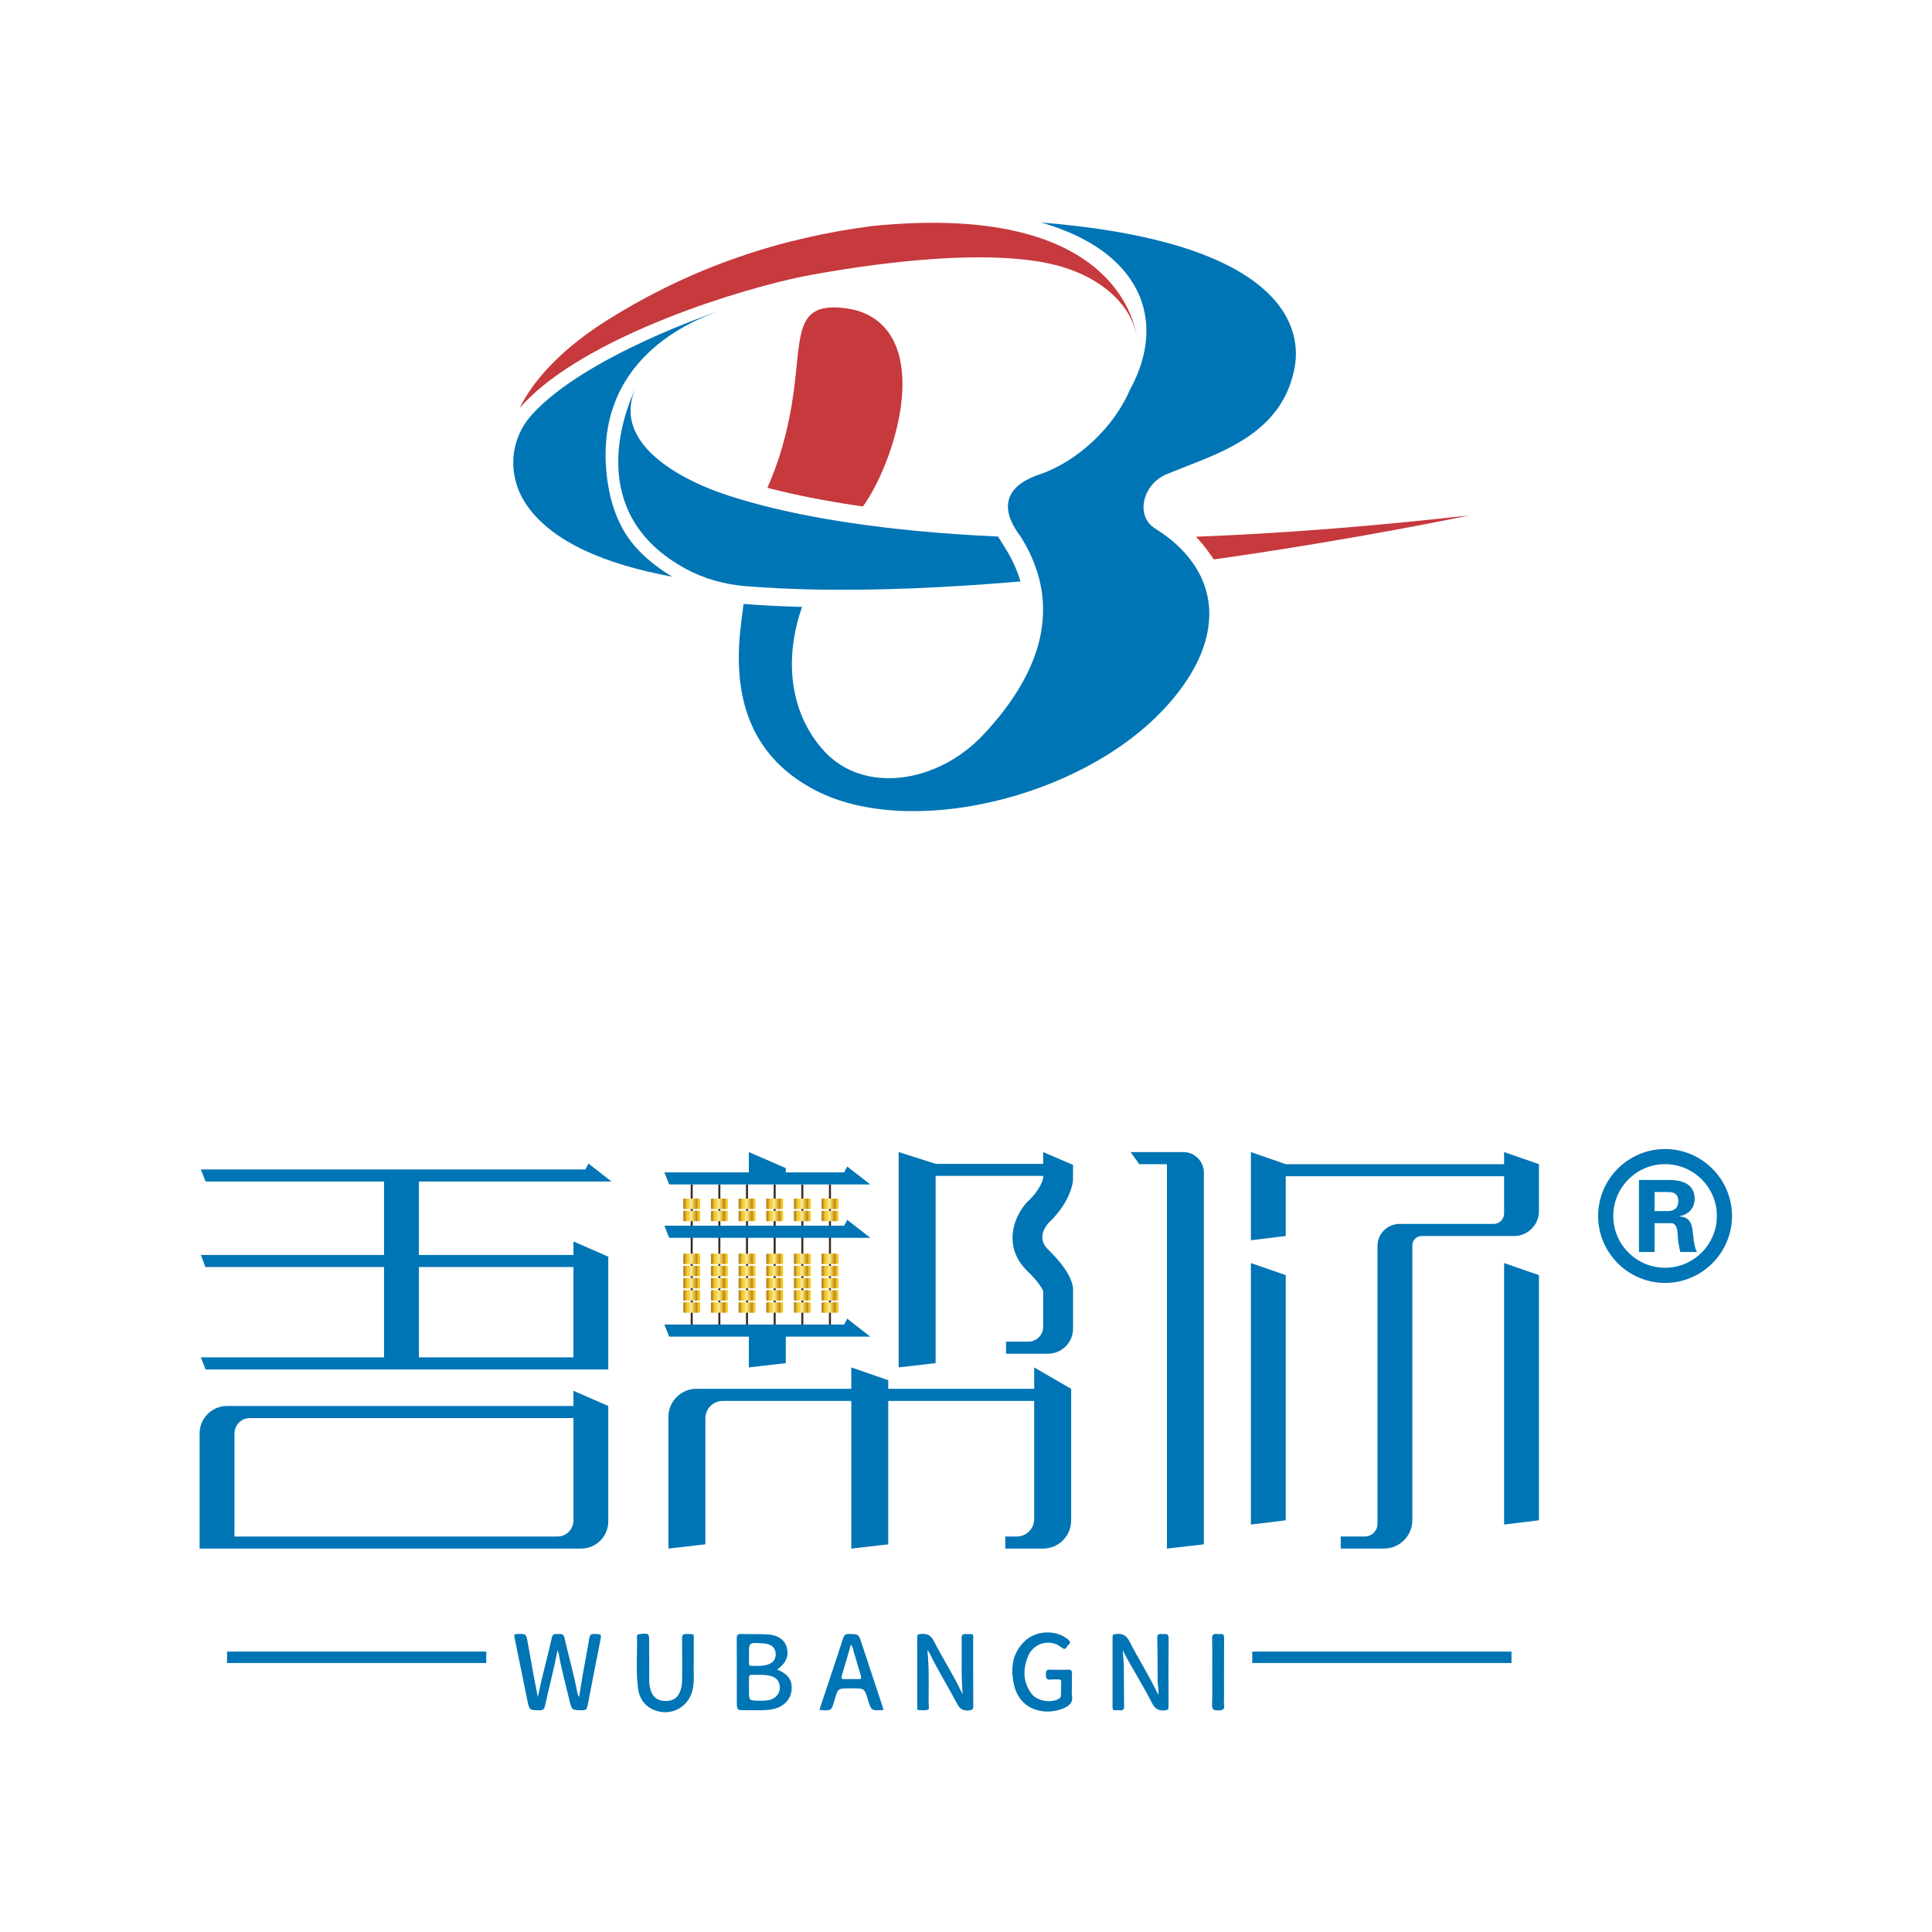 <?xml version="1.0" encoding="utf-8"?>
<!-- Generator: Adobe Illustrator 23.1.0, SVG Export Plug-In . SVG Version: 6.00 Build 0)  -->
<svg version="1.1" id="图层_1" xmlns="http://www.w3.org/2000/svg" xmlns:xlink="http://www.w3.org/1999/xlink" x="0px" y="0px"
	 viewBox="0 0 1024 1024" style="enable-background:new 0 0 1024 1024;" xml:space="preserve">
<style type="text/css">
	.st0{fill:#0075B5;}
	.st1{fill:#392B21;}
	.st2{fill:url(#SVGID_1_);}
	.st3{fill:url(#SVGID_2_);}
	.st4{fill:url(#SVGID_3_);}
	.st5{fill:url(#SVGID_4_);}
	.st6{fill:url(#SVGID_5_);}
	.st7{fill:url(#SVGID_6_);}
	.st8{fill:url(#SVGID_7_);}
	.st9{fill:url(#SVGID_8_);}
	.st10{fill:url(#SVGID_9_);}
	.st11{fill:url(#SVGID_10_);}
	.st12{fill:url(#SVGID_11_);}
	.st13{fill:url(#SVGID_12_);}
	.st14{fill:url(#SVGID_13_);}
	.st15{fill:url(#SVGID_14_);}
	.st16{fill:url(#SVGID_15_);}
	.st17{fill:url(#SVGID_16_);}
	.st18{fill:url(#SVGID_17_);}
	.st19{fill:url(#SVGID_18_);}
	.st20{fill:url(#SVGID_19_);}
	.st21{fill:url(#SVGID_20_);}
	.st22{fill:url(#SVGID_21_);}
	.st23{fill:url(#SVGID_22_);}
	.st24{fill:url(#SVGID_23_);}
	.st25{fill:url(#SVGID_24_);}
	.st26{fill:url(#SVGID_25_);}
	.st27{fill:url(#SVGID_26_);}
	.st28{fill:url(#SVGID_27_);}
	.st29{fill:url(#SVGID_28_);}
	.st30{fill:url(#SVGID_29_);}
	.st31{fill:url(#SVGID_30_);}
	.st32{fill:url(#SVGID_31_);}
	.st33{fill:url(#SVGID_32_);}
	.st34{fill:url(#SVGID_33_);}
	.st35{fill:url(#SVGID_34_);}
	.st36{fill:url(#SVGID_35_);}
	.st37{fill:url(#SVGID_36_);}
	.st38{fill:url(#SVGID_37_);}
	.st39{fill:url(#SVGID_38_);}
	.st40{fill:url(#SVGID_39_);}
	.st41{fill:url(#SVGID_40_);}
	.st42{fill:url(#SVGID_41_);}
	.st43{fill:url(#SVGID_42_);}
	.st44{fill-rule:evenodd;clip-rule:evenodd;fill:#0075B5;}
	.st45{fill:#C6393D;}
	.st46{fill:none;}
</style>
<g>
	<g>
		<g>
			<g>
				<path class="st0" d="M295.5,874.71c-1.99,10.32-4.54,19.89-6.67,29.56c-0.41,1.85-1.17,2.23-2.89,2.21
					c-5.26-0.07-5.34,0.01-6.37-4.96c-2.32-11.18-4.52-22.39-6.87-33.57c-0.31-1.49-0.14-1.88,1.42-1.91
					c4.65-0.09,4.73-0.17,5.56,4.4c1.75,9.66,3.4,19.33,5.4,29.08c0.69-3.19,1.32-6.39,2.08-9.56c1.76-7.32,3.66-14.61,5.32-21.95
					c0.42-1.83,1.35-2.06,2.85-1.95c1.58,0.12,3.27-0.56,3.84,2c2.19,9.73,5,19.31,6.84,29.12c0.14,0.74,0.37,1.46,0.92,2.24
					c0.68-4.15,1.32-8.31,2.05-12.45c1.09-6.17,2.33-12.32,3.31-18.51c0.3-1.9,0.95-2.51,2.87-2.43c3.66,0.14,3.7,0.03,2.98,3.68
					c-2.24,11.47-4.54,22.92-6.72,34.4c-0.35,1.82-1.03,2.43-2.93,2.38c-5.38-0.13-5.42-0.02-6.7-5.38
					c-1.94-8.14-4.19-16.22-5.63-24.47C296.08,876.16,295.84,875.7,295.5,874.71z"/>
				<path class="st0" d="M510.26,897.89c-0.92-9.92-0.39-19.77-0.56-29.6c-0.03-1.86,0.64-2.29,2.35-2.23
					c4.55,0.16,3.73-0.46,3.75,3.79c0.04,11.46-0.02,22.91,0.05,34.37c0.01,1.75-0.45,2.14-2.22,2.33c-3.23,0.35-4.95-0.8-6.46-3.69
					c-4.7-9.01-10.13-17.63-14.56-26.79c-0.24-0.49-0.57-0.94-1.06-1.34c0.99,9.51,0.63,18.98,0.65,28.45
					c0,1.05,0.58,2.71-0.46,3.03c-1.55,0.48-3.35,0.26-5.03,0.13c-0.74-0.06-0.53-0.95-0.53-1.5c-0.01-12.39,0-24.78-0.03-37.17
					c0-1.23,0.48-1.49,1.63-1.62c3.33-0.38,5.52,0.45,7.21,3.79c4.55,8.99,10.07,17.46,14.42,26.57
					C509.65,896.92,509.97,897.39,510.26,897.89z"/>
				<path class="st0" d="M595.05,874.7c0.21,2.82,0.55,5.63,0.6,8.45c0.11,7.04,0.02,14.08,0.15,21.11
					c0.03,1.82-0.52,2.45-2.28,2.21c-0.75-0.1-1.53-0.07-2.29-0.01c-1.26,0.11-1.57-0.49-1.56-1.64c0.03-12.38,0.03-24.76,0-37.14
					c0-1.24,0.5-1.52,1.65-1.62c3.24-0.28,5.48,0.29,7.22,3.72c4.81,9.47,10.62,18.41,15.32,28.47c0.44-2.8-0.28-5.07-0.29-7.37
					c-0.05-7.55,0-15.09-0.21-22.64c-0.08-2.8,1.69-2.08,3.16-2.14c1.54-0.07,2.92-0.33,2.89,2.18
					c-0.13,12.04-0.08,24.08-0.03,36.12c0.01,1.45-0.29,1.96-1.92,2.13c-3.37,0.36-5.3-0.79-6.88-3.89
					C605.77,893.17,599.99,884.23,595.05,874.7z"/>
				<path class="st0" d="M568.15,893.89c0,1.7-0.24,3.43,0.05,5.08c0.59,3.38-1.32,4.99-3.95,6.22c-9.23,4.3-23.7,2.15-26.86-12.45
					c-1.8-8.34-0.97-16.28,5.47-22.65c6.1-6.03,16.63-6.49,23.08-1.27c1.2,0.97,1.76,1.93,0.32,3c-1.05,0.78-1.21,3.4-3.73,1.32
					c-5.76-4.75-14.66-2.5-17.61,4.62c-2.82,6.81-2.87,13.77,1.85,19.98c2.89,3.81,10.04,5.05,14.2,2.78
					c0.8-0.44,1.36-0.93,1.36-1.94c0-2.37,0.04-4.75,0.1-7.12c0.03-1-0.42-1.35-1.38-1.31c-1.27,0.04-2.56-0.14-3.81,0.04
					c-2.38,0.34-3.03-0.62-2.91-2.91c0.09-1.66,0.34-2.43,2.23-2.33c3.13,0.15,6.28,0.15,9.41,0c1.87-0.09,2.32,0.62,2.21,2.34
					C568.05,889.47,568.15,891.68,568.15,893.89z"/>
				<path class="st0" d="M367.71,881.25c-0.23,4.23,0.51,9.35-0.62,14.38c-2.3,10.25-13.39,15.02-22.5,9.67
					c-3.87-2.28-5.79-6-6.38-10.23c-1.28-9.2-0.37-18.47-0.6-27.71c-0.03-1.05,0.58-1.19,1.45-1.28c5.02-0.52,5.01-0.54,5.02,4.57
					c0.01,6.7,0.04,13.41,0.03,20.11c0,1.71,0.25,3.38,0.75,5.01c1.18,3.89,3.76,5.74,7.95,5.78c4.04,0.04,6.47-1.74,7.84-5.56
					c0.79-2.21,0.9-4.47,0.9-6.77c0-6.87,0.07-13.75-0.05-20.62c-0.04-2,0.52-2.65,2.55-2.56c4.28,0.2,3.62-0.41,3.66,3.67
					C367.74,873.27,367.71,876.84,367.71,881.25z"/>
				<path class="st0" d="M642.5,886.06c0-5.84,0.1-11.69-0.05-17.53c-0.05-2.08,0.66-2.73,2.58-2.46c0.5,0.07,1.02,0.07,1.52,0
					c1.82-0.27,2.26,0.52,2.25,2.27c-0.07,10.67-0.04,21.34-0.04,32.01c0,1.02-0.15,2.06,0.03,3.04c0.48,2.71-0.78,3.09-3.19,3.15
					c-2.59,0.06-3.26-0.66-3.16-3.21C642.65,897.58,642.5,891.82,642.5,886.06z"/>
				<path class="st0" d="M411.92,884.87c4.69-3.33,6.28-6.95,5.12-11.5c-1.04-4.11-4.51-6.74-10.04-7.09
					c-4.65-0.29-9.33-0.05-13.99-0.24c-2.02-0.08-2.55,0.55-2.53,2.54c0.1,11.03,0.05,22.06,0.05,33.09c0,4.78,0,4.84,4.75,4.76
					c4.74-0.08,9.49,0.38,14.21-0.51c5.5-1.05,9.43-4.81,10.01-9.74C420.15,890.68,418.04,887.46,411.92,884.87z M402.99,870.91
					c1.26,0.05,2.53,0.2,3.76,0.47c2.65,0.58,4.17,2.34,4.37,4.89c0.21,2.59-0.95,4.64-3.36,5.67c-3.13,1.34-6.47,0.97-9.75,0.99
					c-0.95,0.01-1.03-0.69-1.03-1.4c0-1.61,0-3.21,0-4.82C396.98,870.7,396.98,870.68,402.99,870.91z M408.69,900.75
					c-2.12,0.74-4.34,0.67-5.91,0.64c-5.8,0-5.8,0-5.8-5.14c0-2.29,0.03-4.58-0.01-6.87c-0.02-1.11,0.25-1.76,1.54-1.71
					c3.13,0.11,6.27-0.22,9.37,0.47c3.37,0.74,5.23,2.69,5.44,5.79C413.54,897.01,411.74,899.68,408.69,900.75z"/>
				<path class="st0" d="M467.45,903.51c-3.61-10.9-7.22-21.8-10.83-32.71c-1.57-4.76-1.57-4.67-6.73-4.76
					c-1.77-0.03-2.46,0.56-2.99,2.21c-2.96,9.18-6.05,18.32-9.09,27.48c-1.16,3.5-2.33,6.99-3.52,10.55
					c6.36,0.58,6.36,0.58,8.01-5.11c0.05-0.16,0.09-0.33,0.14-0.49c1.73-5.81,1.73-5.81,7.89-5.81c0.51,0,1.02,0,1.52,0
					c6.33,0,6.33,0,8.15,6c1.78,5.87,1.78,5.87,8.3,5.45C467.99,905.27,467.74,904.38,467.45,903.51z M454.99,889.97
					c-2.53-0.05-5.07-0.05-7.6,0c-1.3,0.02-1.61-0.45-1.25-1.69c1.63-5.44,3.21-10.89,4.87-16.59c1.19,1.28,1.16,2.78,1.57,4.07
					c1.29,4.1,2.39,8.25,3.66,12.35C456.64,889.42,456.48,890,454.99,889.97z"/>
			</g>
		</g>
		<g>
			<g>
				<rect x="120.34" y="875.38" class="st0" width="137.39" height="6.06"/>
				<rect x="663.73" y="875.38" class="st0" width="137.39" height="6.06"/>
			</g>
		</g>
		<g>
			<g>
				<g>
					<rect x="439.36" y="627.79" class="st1" width="1.07" height="74.26"/>
				</g>
				<g>
					<linearGradient id="SVGID_1_" gradientUnits="userSpaceOnUse" x1="435.415" y1="667.211" x2="444.38" y2="667.211">
						<stop  offset="0.071" style="stop-color:#B88A26"/>
						<stop  offset="0.109" style="stop-color:#C49626"/>
						<stop  offset="0.178" style="stop-color:#E3B727"/>
						<stop  offset="0.212" style="stop-color:#F5C927"/>
						<stop  offset="0.253" style="stop-color:#F5CA2C"/>
						<stop  offset="0.298" style="stop-color:#F5CE39"/>
						<stop  offset="0.346" style="stop-color:#F5D54F"/>
						<stop  offset="0.396" style="stop-color:#F6DE6E"/>
						<stop  offset="0.446" style="stop-color:#F6EA96"/>
						<stop  offset="0.455" style="stop-color:#F6EC9E"/>
						<stop  offset="0.488" style="stop-color:#F4E692"/>
						<stop  offset="0.548" style="stop-color:#EFD773"/>
						<stop  offset="0.627" style="stop-color:#E7BE40"/>
						<stop  offset="0.664" style="stop-color:#E3B126"/>
						<stop  offset="0.799" style="stop-color:#BA8922"/>
						<stop  offset="0.825" style="stop-color:#C59523"/>
						<stop  offset="0.87" style="stop-color:#E3B625"/>
						<stop  offset="0.894" style="stop-color:#F5C927"/>
					</linearGradient>
					<path class="st2" d="M444.06,669.97h-8.32c-0.18,0-0.32-0.14-0.32-0.32v-4.88c0-0.18,0.14-0.32,0.32-0.32h8.32
						c0.18,0,0.32,0.14,0.32,0.32v4.88C444.38,669.83,444.24,669.97,444.06,669.97z"/>
				</g>
				<g>
					<linearGradient id="SVGID_2_" gradientUnits="userSpaceOnUse" x1="435.415" y1="673.66" x2="444.38" y2="673.66">
						<stop  offset="0.071" style="stop-color:#B88A26"/>
						<stop  offset="0.109" style="stop-color:#C49626"/>
						<stop  offset="0.178" style="stop-color:#E3B727"/>
						<stop  offset="0.212" style="stop-color:#F5C927"/>
						<stop  offset="0.253" style="stop-color:#F5CA2C"/>
						<stop  offset="0.298" style="stop-color:#F5CE39"/>
						<stop  offset="0.346" style="stop-color:#F5D54F"/>
						<stop  offset="0.396" style="stop-color:#F6DE6E"/>
						<stop  offset="0.446" style="stop-color:#F6EA96"/>
						<stop  offset="0.455" style="stop-color:#F6EC9E"/>
						<stop  offset="0.488" style="stop-color:#F4E692"/>
						<stop  offset="0.548" style="stop-color:#EFD773"/>
						<stop  offset="0.627" style="stop-color:#E7BE40"/>
						<stop  offset="0.664" style="stop-color:#E3B126"/>
						<stop  offset="0.799" style="stop-color:#BA8922"/>
						<stop  offset="0.825" style="stop-color:#C59523"/>
						<stop  offset="0.87" style="stop-color:#E3B625"/>
						<stop  offset="0.894" style="stop-color:#F5C927"/>
					</linearGradient>
					<path class="st3" d="M444.06,676.42h-8.32c-0.18,0-0.32-0.14-0.32-0.32v-4.88c0-0.18,0.14-0.32,0.32-0.32h8.32
						c0.18,0,0.32,0.14,0.32,0.32v4.88C444.38,676.27,444.24,676.42,444.06,676.42z"/>
				</g>
				<g>
					<linearGradient id="SVGID_3_" gradientUnits="userSpaceOnUse" x1="435.415" y1="638.04" x2="444.38" y2="638.04">
						<stop  offset="0.071" style="stop-color:#B88A26"/>
						<stop  offset="0.109" style="stop-color:#C49626"/>
						<stop  offset="0.178" style="stop-color:#E3B727"/>
						<stop  offset="0.212" style="stop-color:#F5C927"/>
						<stop  offset="0.253" style="stop-color:#F5CA2C"/>
						<stop  offset="0.298" style="stop-color:#F5CE39"/>
						<stop  offset="0.346" style="stop-color:#F5D54F"/>
						<stop  offset="0.396" style="stop-color:#F6DE6E"/>
						<stop  offset="0.446" style="stop-color:#F6EA96"/>
						<stop  offset="0.455" style="stop-color:#F6EC9E"/>
						<stop  offset="0.488" style="stop-color:#F4E692"/>
						<stop  offset="0.548" style="stop-color:#EFD773"/>
						<stop  offset="0.627" style="stop-color:#E7BE40"/>
						<stop  offset="0.664" style="stop-color:#E3B126"/>
						<stop  offset="0.799" style="stop-color:#BA8922"/>
						<stop  offset="0.825" style="stop-color:#C59523"/>
						<stop  offset="0.87" style="stop-color:#E3B625"/>
						<stop  offset="0.894" style="stop-color:#F5C927"/>
					</linearGradient>
					<path class="st4" d="M444.06,640.8h-8.32c-0.18,0-0.32-0.14-0.32-0.32v-4.88c0-0.18,0.14-0.32,0.32-0.32h8.32
						c0.18,0,0.32,0.14,0.32,0.32v4.88C444.38,640.65,444.24,640.8,444.06,640.8z"/>
				</g>
				<g>
					<linearGradient id="SVGID_4_" gradientUnits="userSpaceOnUse" x1="435.415" y1="644.489" x2="444.38" y2="644.489">
						<stop  offset="0.071" style="stop-color:#B88A26"/>
						<stop  offset="0.109" style="stop-color:#C49626"/>
						<stop  offset="0.178" style="stop-color:#E3B727"/>
						<stop  offset="0.212" style="stop-color:#F5C927"/>
						<stop  offset="0.253" style="stop-color:#F5CA2C"/>
						<stop  offset="0.298" style="stop-color:#F5CE39"/>
						<stop  offset="0.346" style="stop-color:#F5D54F"/>
						<stop  offset="0.396" style="stop-color:#F6DE6E"/>
						<stop  offset="0.446" style="stop-color:#F6EA96"/>
						<stop  offset="0.455" style="stop-color:#F6EC9E"/>
						<stop  offset="0.488" style="stop-color:#F4E692"/>
						<stop  offset="0.548" style="stop-color:#EFD773"/>
						<stop  offset="0.627" style="stop-color:#E7BE40"/>
						<stop  offset="0.664" style="stop-color:#E3B126"/>
						<stop  offset="0.799" style="stop-color:#BA8922"/>
						<stop  offset="0.825" style="stop-color:#C59523"/>
						<stop  offset="0.87" style="stop-color:#E3B625"/>
						<stop  offset="0.894" style="stop-color:#F5C927"/>
					</linearGradient>
					<path class="st5" d="M444.06,647.25h-8.32c-0.18,0-0.32-0.14-0.32-0.32v-4.87c0-0.18,0.14-0.32,0.32-0.32h8.32
						c0.18,0,0.32,0.14,0.32,0.32v4.87C444.38,647.1,444.24,647.25,444.06,647.25z"/>
				</g>
				<g>
					<linearGradient id="SVGID_5_" gradientUnits="userSpaceOnUse" x1="435.415" y1="680.109" x2="444.38" y2="680.109">
						<stop  offset="0.071" style="stop-color:#B88A26"/>
						<stop  offset="0.109" style="stop-color:#C49626"/>
						<stop  offset="0.178" style="stop-color:#E3B727"/>
						<stop  offset="0.212" style="stop-color:#F5C927"/>
						<stop  offset="0.253" style="stop-color:#F5CA2C"/>
						<stop  offset="0.298" style="stop-color:#F5CE39"/>
						<stop  offset="0.346" style="stop-color:#F5D54F"/>
						<stop  offset="0.396" style="stop-color:#F6DE6E"/>
						<stop  offset="0.446" style="stop-color:#F6EA96"/>
						<stop  offset="0.455" style="stop-color:#F6EC9E"/>
						<stop  offset="0.488" style="stop-color:#F4E692"/>
						<stop  offset="0.548" style="stop-color:#EFD773"/>
						<stop  offset="0.627" style="stop-color:#E7BE40"/>
						<stop  offset="0.664" style="stop-color:#E3B126"/>
						<stop  offset="0.799" style="stop-color:#BA8922"/>
						<stop  offset="0.825" style="stop-color:#C59523"/>
						<stop  offset="0.87" style="stop-color:#E3B625"/>
						<stop  offset="0.894" style="stop-color:#F5C927"/>
					</linearGradient>
					<path class="st6" d="M444.06,682.87h-8.32c-0.18,0-0.32-0.14-0.32-0.32v-4.87c0-0.18,0.14-0.32,0.32-0.32h8.32
						c0.18,0,0.32,0.14,0.32,0.32v4.87C444.38,682.72,444.24,682.87,444.06,682.87z"/>
				</g>
				<g>
					<linearGradient id="SVGID_6_" gradientUnits="userSpaceOnUse" x1="435.415" y1="686.558" x2="444.38" y2="686.558">
						<stop  offset="0.071" style="stop-color:#B88A26"/>
						<stop  offset="0.109" style="stop-color:#C49626"/>
						<stop  offset="0.178" style="stop-color:#E3B727"/>
						<stop  offset="0.212" style="stop-color:#F5C927"/>
						<stop  offset="0.253" style="stop-color:#F5CA2C"/>
						<stop  offset="0.298" style="stop-color:#F5CE39"/>
						<stop  offset="0.346" style="stop-color:#F5D54F"/>
						<stop  offset="0.396" style="stop-color:#F6DE6E"/>
						<stop  offset="0.446" style="stop-color:#F6EA96"/>
						<stop  offset="0.455" style="stop-color:#F6EC9E"/>
						<stop  offset="0.488" style="stop-color:#F4E692"/>
						<stop  offset="0.548" style="stop-color:#EFD773"/>
						<stop  offset="0.627" style="stop-color:#E7BE40"/>
						<stop  offset="0.664" style="stop-color:#E3B126"/>
						<stop  offset="0.799" style="stop-color:#BA8922"/>
						<stop  offset="0.825" style="stop-color:#C59523"/>
						<stop  offset="0.87" style="stop-color:#E3B625"/>
						<stop  offset="0.894" style="stop-color:#F5C927"/>
					</linearGradient>
					<path class="st7" d="M444.06,689.32h-8.32c-0.18,0-0.32-0.14-0.32-0.32v-4.87c0-0.18,0.14-0.32,0.32-0.32h8.32
						c0.18,0,0.32,0.14,0.32,0.32v4.87C444.38,689.17,444.24,689.32,444.06,689.32z"/>
				</g>
				<g>
					<linearGradient id="SVGID_7_" gradientUnits="userSpaceOnUse" x1="435.415" y1="693.006" x2="444.38" y2="693.006">
						<stop  offset="0.071" style="stop-color:#B88A26"/>
						<stop  offset="0.109" style="stop-color:#C49626"/>
						<stop  offset="0.178" style="stop-color:#E3B727"/>
						<stop  offset="0.212" style="stop-color:#F5C927"/>
						<stop  offset="0.253" style="stop-color:#F5CA2C"/>
						<stop  offset="0.298" style="stop-color:#F5CE39"/>
						<stop  offset="0.346" style="stop-color:#F5D54F"/>
						<stop  offset="0.396" style="stop-color:#F6DE6E"/>
						<stop  offset="0.446" style="stop-color:#F6EA96"/>
						<stop  offset="0.455" style="stop-color:#F6EC9E"/>
						<stop  offset="0.488" style="stop-color:#F4E692"/>
						<stop  offset="0.548" style="stop-color:#EFD773"/>
						<stop  offset="0.627" style="stop-color:#E7BE40"/>
						<stop  offset="0.664" style="stop-color:#E3B126"/>
						<stop  offset="0.799" style="stop-color:#BA8922"/>
						<stop  offset="0.825" style="stop-color:#C59523"/>
						<stop  offset="0.87" style="stop-color:#E3B625"/>
						<stop  offset="0.894" style="stop-color:#F5C927"/>
					</linearGradient>
					<path class="st8" d="M444.06,695.77h-8.32c-0.18,0-0.32-0.14-0.32-0.32v-4.87c0-0.18,0.14-0.32,0.32-0.32h8.32
						c0.18,0,0.32,0.14,0.32,0.32v4.87C444.38,695.62,444.24,695.77,444.06,695.77z"/>
				</g>
			</g>
			<g>
				<g>
					<rect x="424.71" y="627.79" class="st1" width="1.07" height="74.26"/>
				</g>
				<g>
					<linearGradient id="SVGID_8_" gradientUnits="userSpaceOnUse" x1="420.758" y1="667.211" x2="429.723" y2="667.211">
						<stop  offset="0.071" style="stop-color:#B88A26"/>
						<stop  offset="0.109" style="stop-color:#C49626"/>
						<stop  offset="0.178" style="stop-color:#E3B727"/>
						<stop  offset="0.212" style="stop-color:#F5C927"/>
						<stop  offset="0.253" style="stop-color:#F5CA2C"/>
						<stop  offset="0.298" style="stop-color:#F5CE39"/>
						<stop  offset="0.346" style="stop-color:#F5D54F"/>
						<stop  offset="0.396" style="stop-color:#F6DE6E"/>
						<stop  offset="0.446" style="stop-color:#F6EA96"/>
						<stop  offset="0.455" style="stop-color:#F6EC9E"/>
						<stop  offset="0.488" style="stop-color:#F4E692"/>
						<stop  offset="0.548" style="stop-color:#EFD773"/>
						<stop  offset="0.627" style="stop-color:#E7BE40"/>
						<stop  offset="0.664" style="stop-color:#E3B126"/>
						<stop  offset="0.799" style="stop-color:#BA8922"/>
						<stop  offset="0.825" style="stop-color:#C59523"/>
						<stop  offset="0.87" style="stop-color:#E3B625"/>
						<stop  offset="0.894" style="stop-color:#F5C927"/>
					</linearGradient>
					<path class="st9" d="M429.4,669.97h-8.32c-0.18,0-0.32-0.14-0.32-0.32v-4.88c0-0.18,0.14-0.32,0.32-0.32h8.32
						c0.18,0,0.32,0.14,0.32,0.32v4.88C429.72,669.83,429.58,669.97,429.4,669.97z"/>
				</g>
				<g>
					<linearGradient id="SVGID_9_" gradientUnits="userSpaceOnUse" x1="420.758" y1="673.66" x2="429.723" y2="673.66">
						<stop  offset="0.071" style="stop-color:#B88A26"/>
						<stop  offset="0.109" style="stop-color:#C49626"/>
						<stop  offset="0.178" style="stop-color:#E3B727"/>
						<stop  offset="0.212" style="stop-color:#F5C927"/>
						<stop  offset="0.253" style="stop-color:#F5CA2C"/>
						<stop  offset="0.298" style="stop-color:#F5CE39"/>
						<stop  offset="0.346" style="stop-color:#F5D54F"/>
						<stop  offset="0.396" style="stop-color:#F6DE6E"/>
						<stop  offset="0.446" style="stop-color:#F6EA96"/>
						<stop  offset="0.455" style="stop-color:#F6EC9E"/>
						<stop  offset="0.488" style="stop-color:#F4E692"/>
						<stop  offset="0.548" style="stop-color:#EFD773"/>
						<stop  offset="0.627" style="stop-color:#E7BE40"/>
						<stop  offset="0.664" style="stop-color:#E3B126"/>
						<stop  offset="0.799" style="stop-color:#BA8922"/>
						<stop  offset="0.825" style="stop-color:#C59523"/>
						<stop  offset="0.87" style="stop-color:#E3B625"/>
						<stop  offset="0.894" style="stop-color:#F5C927"/>
					</linearGradient>
					<path class="st10" d="M429.4,676.42h-8.32c-0.18,0-0.32-0.14-0.32-0.32v-4.88c0-0.18,0.14-0.32,0.32-0.32h8.32
						c0.18,0,0.32,0.14,0.32,0.32v4.88C429.72,676.27,429.58,676.42,429.4,676.42z"/>
				</g>
				<g>
					<linearGradient id="SVGID_10_" gradientUnits="userSpaceOnUse" x1="420.758" y1="638.04" x2="429.723" y2="638.04">
						<stop  offset="0.071" style="stop-color:#B88A26"/>
						<stop  offset="0.109" style="stop-color:#C49626"/>
						<stop  offset="0.178" style="stop-color:#E3B727"/>
						<stop  offset="0.212" style="stop-color:#F5C927"/>
						<stop  offset="0.253" style="stop-color:#F5CA2C"/>
						<stop  offset="0.298" style="stop-color:#F5CE39"/>
						<stop  offset="0.346" style="stop-color:#F5D54F"/>
						<stop  offset="0.396" style="stop-color:#F6DE6E"/>
						<stop  offset="0.446" style="stop-color:#F6EA96"/>
						<stop  offset="0.455" style="stop-color:#F6EC9E"/>
						<stop  offset="0.488" style="stop-color:#F4E692"/>
						<stop  offset="0.548" style="stop-color:#EFD773"/>
						<stop  offset="0.627" style="stop-color:#E7BE40"/>
						<stop  offset="0.664" style="stop-color:#E3B126"/>
						<stop  offset="0.799" style="stop-color:#BA8922"/>
						<stop  offset="0.825" style="stop-color:#C59523"/>
						<stop  offset="0.87" style="stop-color:#E3B625"/>
						<stop  offset="0.894" style="stop-color:#F5C927"/>
					</linearGradient>
					<path class="st11" d="M429.4,640.8h-8.32c-0.18,0-0.32-0.14-0.32-0.32v-4.88c0-0.18,0.14-0.32,0.32-0.32h8.32
						c0.18,0,0.32,0.14,0.32,0.32v4.88C429.72,640.65,429.58,640.8,429.4,640.8z"/>
				</g>
				<g>
					<linearGradient id="SVGID_11_" gradientUnits="userSpaceOnUse" x1="420.758" y1="644.489" x2="429.723" y2="644.489">
						<stop  offset="0.071" style="stop-color:#B88A26"/>
						<stop  offset="0.109" style="stop-color:#C49626"/>
						<stop  offset="0.178" style="stop-color:#E3B727"/>
						<stop  offset="0.212" style="stop-color:#F5C927"/>
						<stop  offset="0.253" style="stop-color:#F5CA2C"/>
						<stop  offset="0.298" style="stop-color:#F5CE39"/>
						<stop  offset="0.346" style="stop-color:#F5D54F"/>
						<stop  offset="0.396" style="stop-color:#F6DE6E"/>
						<stop  offset="0.446" style="stop-color:#F6EA96"/>
						<stop  offset="0.455" style="stop-color:#F6EC9E"/>
						<stop  offset="0.488" style="stop-color:#F4E692"/>
						<stop  offset="0.548" style="stop-color:#EFD773"/>
						<stop  offset="0.627" style="stop-color:#E7BE40"/>
						<stop  offset="0.664" style="stop-color:#E3B126"/>
						<stop  offset="0.799" style="stop-color:#BA8922"/>
						<stop  offset="0.825" style="stop-color:#C59523"/>
						<stop  offset="0.87" style="stop-color:#E3B625"/>
						<stop  offset="0.894" style="stop-color:#F5C927"/>
					</linearGradient>
					<path class="st12" d="M429.4,647.25h-8.32c-0.18,0-0.32-0.14-0.32-0.32v-4.87c0-0.18,0.14-0.32,0.32-0.32h8.32
						c0.18,0,0.32,0.14,0.32,0.32v4.87C429.72,647.1,429.58,647.25,429.4,647.25z"/>
				</g>
				<g>
					<linearGradient id="SVGID_12_" gradientUnits="userSpaceOnUse" x1="420.758" y1="680.109" x2="429.723" y2="680.109">
						<stop  offset="0.071" style="stop-color:#B88A26"/>
						<stop  offset="0.109" style="stop-color:#C49626"/>
						<stop  offset="0.178" style="stop-color:#E3B727"/>
						<stop  offset="0.212" style="stop-color:#F5C927"/>
						<stop  offset="0.253" style="stop-color:#F5CA2C"/>
						<stop  offset="0.298" style="stop-color:#F5CE39"/>
						<stop  offset="0.346" style="stop-color:#F5D54F"/>
						<stop  offset="0.396" style="stop-color:#F6DE6E"/>
						<stop  offset="0.446" style="stop-color:#F6EA96"/>
						<stop  offset="0.455" style="stop-color:#F6EC9E"/>
						<stop  offset="0.488" style="stop-color:#F4E692"/>
						<stop  offset="0.548" style="stop-color:#EFD773"/>
						<stop  offset="0.627" style="stop-color:#E7BE40"/>
						<stop  offset="0.664" style="stop-color:#E3B126"/>
						<stop  offset="0.799" style="stop-color:#BA8922"/>
						<stop  offset="0.825" style="stop-color:#C59523"/>
						<stop  offset="0.87" style="stop-color:#E3B625"/>
						<stop  offset="0.894" style="stop-color:#F5C927"/>
					</linearGradient>
					<path class="st13" d="M429.4,682.87h-8.32c-0.18,0-0.32-0.14-0.32-0.32v-4.87c0-0.18,0.14-0.32,0.32-0.32h8.32
						c0.18,0,0.32,0.14,0.32,0.32v4.87C429.72,682.72,429.58,682.87,429.4,682.87z"/>
				</g>
				<g>
					<linearGradient id="SVGID_13_" gradientUnits="userSpaceOnUse" x1="420.758" y1="686.558" x2="429.723" y2="686.558">
						<stop  offset="0.071" style="stop-color:#B88A26"/>
						<stop  offset="0.109" style="stop-color:#C49626"/>
						<stop  offset="0.178" style="stop-color:#E3B727"/>
						<stop  offset="0.212" style="stop-color:#F5C927"/>
						<stop  offset="0.253" style="stop-color:#F5CA2C"/>
						<stop  offset="0.298" style="stop-color:#F5CE39"/>
						<stop  offset="0.346" style="stop-color:#F5D54F"/>
						<stop  offset="0.396" style="stop-color:#F6DE6E"/>
						<stop  offset="0.446" style="stop-color:#F6EA96"/>
						<stop  offset="0.455" style="stop-color:#F6EC9E"/>
						<stop  offset="0.488" style="stop-color:#F4E692"/>
						<stop  offset="0.548" style="stop-color:#EFD773"/>
						<stop  offset="0.627" style="stop-color:#E7BE40"/>
						<stop  offset="0.664" style="stop-color:#E3B126"/>
						<stop  offset="0.799" style="stop-color:#BA8922"/>
						<stop  offset="0.825" style="stop-color:#C59523"/>
						<stop  offset="0.87" style="stop-color:#E3B625"/>
						<stop  offset="0.894" style="stop-color:#F5C927"/>
					</linearGradient>
					<path class="st14" d="M429.4,689.32h-8.32c-0.18,0-0.32-0.14-0.32-0.32v-4.87c0-0.18,0.14-0.32,0.32-0.32h8.32
						c0.18,0,0.32,0.14,0.32,0.32v4.87C429.72,689.17,429.58,689.32,429.4,689.32z"/>
				</g>
				<g>
					<linearGradient id="SVGID_14_" gradientUnits="userSpaceOnUse" x1="420.758" y1="693.006" x2="429.723" y2="693.006">
						<stop  offset="0.071" style="stop-color:#B88A26"/>
						<stop  offset="0.109" style="stop-color:#C49626"/>
						<stop  offset="0.178" style="stop-color:#E3B727"/>
						<stop  offset="0.212" style="stop-color:#F5C927"/>
						<stop  offset="0.253" style="stop-color:#F5CA2C"/>
						<stop  offset="0.298" style="stop-color:#F5CE39"/>
						<stop  offset="0.346" style="stop-color:#F5D54F"/>
						<stop  offset="0.396" style="stop-color:#F6DE6E"/>
						<stop  offset="0.446" style="stop-color:#F6EA96"/>
						<stop  offset="0.455" style="stop-color:#F6EC9E"/>
						<stop  offset="0.488" style="stop-color:#F4E692"/>
						<stop  offset="0.548" style="stop-color:#EFD773"/>
						<stop  offset="0.627" style="stop-color:#E7BE40"/>
						<stop  offset="0.664" style="stop-color:#E3B126"/>
						<stop  offset="0.799" style="stop-color:#BA8922"/>
						<stop  offset="0.825" style="stop-color:#C59523"/>
						<stop  offset="0.87" style="stop-color:#E3B625"/>
						<stop  offset="0.894" style="stop-color:#F5C927"/>
					</linearGradient>
					<path class="st15" d="M429.4,695.77h-8.32c-0.18,0-0.32-0.14-0.32-0.32v-4.87c0-0.18,0.14-0.32,0.32-0.32h8.32
						c0.18,0,0.32,0.14,0.32,0.32v4.87C429.72,695.62,429.58,695.77,429.4,695.77z"/>
				</g>
			</g>
			<g>
				<g>
					<rect x="410.05" y="627.79" class="st1" width="1.07" height="74.26"/>
				</g>
				<g>
					<linearGradient id="SVGID_15_" gradientUnits="userSpaceOnUse" x1="406.102" y1="667.211" x2="415.067" y2="667.211">
						<stop  offset="0.071" style="stop-color:#B88A26"/>
						<stop  offset="0.109" style="stop-color:#C49626"/>
						<stop  offset="0.178" style="stop-color:#E3B727"/>
						<stop  offset="0.212" style="stop-color:#F5C927"/>
						<stop  offset="0.253" style="stop-color:#F5CA2C"/>
						<stop  offset="0.298" style="stop-color:#F5CE39"/>
						<stop  offset="0.346" style="stop-color:#F5D54F"/>
						<stop  offset="0.396" style="stop-color:#F6DE6E"/>
						<stop  offset="0.446" style="stop-color:#F6EA96"/>
						<stop  offset="0.455" style="stop-color:#F6EC9E"/>
						<stop  offset="0.488" style="stop-color:#F4E692"/>
						<stop  offset="0.548" style="stop-color:#EFD773"/>
						<stop  offset="0.627" style="stop-color:#E7BE40"/>
						<stop  offset="0.664" style="stop-color:#E3B126"/>
						<stop  offset="0.799" style="stop-color:#BA8922"/>
						<stop  offset="0.825" style="stop-color:#C59523"/>
						<stop  offset="0.87" style="stop-color:#E3B625"/>
						<stop  offset="0.894" style="stop-color:#F5C927"/>
					</linearGradient>
					<path class="st16" d="M414.74,669.97h-8.32c-0.18,0-0.32-0.14-0.32-0.32v-4.88c0-0.18,0.14-0.32,0.32-0.32h8.32
						c0.18,0,0.32,0.14,0.32,0.32v4.88C415.07,669.83,414.92,669.97,414.74,669.97z"/>
				</g>
				<g>
					<linearGradient id="SVGID_16_" gradientUnits="userSpaceOnUse" x1="406.102" y1="673.66" x2="415.067" y2="673.66">
						<stop  offset="0.071" style="stop-color:#B88A26"/>
						<stop  offset="0.109" style="stop-color:#C49626"/>
						<stop  offset="0.178" style="stop-color:#E3B727"/>
						<stop  offset="0.212" style="stop-color:#F5C927"/>
						<stop  offset="0.253" style="stop-color:#F5CA2C"/>
						<stop  offset="0.298" style="stop-color:#F5CE39"/>
						<stop  offset="0.346" style="stop-color:#F5D54F"/>
						<stop  offset="0.396" style="stop-color:#F6DE6E"/>
						<stop  offset="0.446" style="stop-color:#F6EA96"/>
						<stop  offset="0.455" style="stop-color:#F6EC9E"/>
						<stop  offset="0.488" style="stop-color:#F4E692"/>
						<stop  offset="0.548" style="stop-color:#EFD773"/>
						<stop  offset="0.627" style="stop-color:#E7BE40"/>
						<stop  offset="0.664" style="stop-color:#E3B126"/>
						<stop  offset="0.799" style="stop-color:#BA8922"/>
						<stop  offset="0.825" style="stop-color:#C59523"/>
						<stop  offset="0.87" style="stop-color:#E3B625"/>
						<stop  offset="0.894" style="stop-color:#F5C927"/>
					</linearGradient>
					<path class="st17" d="M414.74,676.42h-8.32c-0.18,0-0.32-0.14-0.32-0.32v-4.88c0-0.18,0.14-0.32,0.32-0.32h8.32
						c0.18,0,0.32,0.14,0.32,0.32v4.88C415.07,676.27,414.92,676.42,414.74,676.42z"/>
				</g>
				<g>
					<linearGradient id="SVGID_17_" gradientUnits="userSpaceOnUse" x1="406.102" y1="638.04" x2="415.067" y2="638.04">
						<stop  offset="0.071" style="stop-color:#B88A26"/>
						<stop  offset="0.109" style="stop-color:#C49626"/>
						<stop  offset="0.178" style="stop-color:#E3B727"/>
						<stop  offset="0.212" style="stop-color:#F5C927"/>
						<stop  offset="0.253" style="stop-color:#F5CA2C"/>
						<stop  offset="0.298" style="stop-color:#F5CE39"/>
						<stop  offset="0.346" style="stop-color:#F5D54F"/>
						<stop  offset="0.396" style="stop-color:#F6DE6E"/>
						<stop  offset="0.446" style="stop-color:#F6EA96"/>
						<stop  offset="0.455" style="stop-color:#F6EC9E"/>
						<stop  offset="0.488" style="stop-color:#F4E692"/>
						<stop  offset="0.548" style="stop-color:#EFD773"/>
						<stop  offset="0.627" style="stop-color:#E7BE40"/>
						<stop  offset="0.664" style="stop-color:#E3B126"/>
						<stop  offset="0.799" style="stop-color:#BA8922"/>
						<stop  offset="0.825" style="stop-color:#C59523"/>
						<stop  offset="0.87" style="stop-color:#E3B625"/>
						<stop  offset="0.894" style="stop-color:#F5C927"/>
					</linearGradient>
					<path class="st18" d="M414.74,640.8h-8.32c-0.18,0-0.32-0.14-0.32-0.32v-4.88c0-0.18,0.14-0.32,0.32-0.32h8.32
						c0.18,0,0.32,0.14,0.32,0.32v4.88C415.07,640.65,414.92,640.8,414.74,640.8z"/>
				</g>
				<g>
					<linearGradient id="SVGID_18_" gradientUnits="userSpaceOnUse" x1="406.102" y1="644.489" x2="415.067" y2="644.489">
						<stop  offset="0.071" style="stop-color:#B88A26"/>
						<stop  offset="0.109" style="stop-color:#C49626"/>
						<stop  offset="0.178" style="stop-color:#E3B727"/>
						<stop  offset="0.212" style="stop-color:#F5C927"/>
						<stop  offset="0.253" style="stop-color:#F5CA2C"/>
						<stop  offset="0.298" style="stop-color:#F5CE39"/>
						<stop  offset="0.346" style="stop-color:#F5D54F"/>
						<stop  offset="0.396" style="stop-color:#F6DE6E"/>
						<stop  offset="0.446" style="stop-color:#F6EA96"/>
						<stop  offset="0.455" style="stop-color:#F6EC9E"/>
						<stop  offset="0.488" style="stop-color:#F4E692"/>
						<stop  offset="0.548" style="stop-color:#EFD773"/>
						<stop  offset="0.627" style="stop-color:#E7BE40"/>
						<stop  offset="0.664" style="stop-color:#E3B126"/>
						<stop  offset="0.799" style="stop-color:#BA8922"/>
						<stop  offset="0.825" style="stop-color:#C59523"/>
						<stop  offset="0.87" style="stop-color:#E3B625"/>
						<stop  offset="0.894" style="stop-color:#F5C927"/>
					</linearGradient>
					<path class="st19" d="M414.74,647.25h-8.32c-0.18,0-0.32-0.14-0.32-0.32v-4.87c0-0.18,0.14-0.32,0.32-0.32h8.32
						c0.18,0,0.32,0.14,0.32,0.32v4.87C415.07,647.1,414.92,647.25,414.74,647.25z"/>
				</g>
				<g>
					<linearGradient id="SVGID_19_" gradientUnits="userSpaceOnUse" x1="406.102" y1="680.109" x2="415.067" y2="680.109">
						<stop  offset="0.071" style="stop-color:#B88A26"/>
						<stop  offset="0.109" style="stop-color:#C49626"/>
						<stop  offset="0.178" style="stop-color:#E3B727"/>
						<stop  offset="0.212" style="stop-color:#F5C927"/>
						<stop  offset="0.253" style="stop-color:#F5CA2C"/>
						<stop  offset="0.298" style="stop-color:#F5CE39"/>
						<stop  offset="0.346" style="stop-color:#F5D54F"/>
						<stop  offset="0.396" style="stop-color:#F6DE6E"/>
						<stop  offset="0.446" style="stop-color:#F6EA96"/>
						<stop  offset="0.455" style="stop-color:#F6EC9E"/>
						<stop  offset="0.488" style="stop-color:#F4E692"/>
						<stop  offset="0.548" style="stop-color:#EFD773"/>
						<stop  offset="0.627" style="stop-color:#E7BE40"/>
						<stop  offset="0.664" style="stop-color:#E3B126"/>
						<stop  offset="0.799" style="stop-color:#BA8922"/>
						<stop  offset="0.825" style="stop-color:#C59523"/>
						<stop  offset="0.87" style="stop-color:#E3B625"/>
						<stop  offset="0.894" style="stop-color:#F5C927"/>
					</linearGradient>
					<path class="st20" d="M414.74,682.87h-8.32c-0.18,0-0.32-0.14-0.32-0.32v-4.87c0-0.18,0.14-0.32,0.32-0.32h8.32
						c0.18,0,0.32,0.14,0.32,0.32v4.87C415.07,682.72,414.92,682.87,414.74,682.87z"/>
				</g>
				<g>
					<linearGradient id="SVGID_20_" gradientUnits="userSpaceOnUse" x1="406.102" y1="686.558" x2="415.067" y2="686.558">
						<stop  offset="0.071" style="stop-color:#B88A26"/>
						<stop  offset="0.109" style="stop-color:#C49626"/>
						<stop  offset="0.178" style="stop-color:#E3B727"/>
						<stop  offset="0.212" style="stop-color:#F5C927"/>
						<stop  offset="0.253" style="stop-color:#F5CA2C"/>
						<stop  offset="0.298" style="stop-color:#F5CE39"/>
						<stop  offset="0.346" style="stop-color:#F5D54F"/>
						<stop  offset="0.396" style="stop-color:#F6DE6E"/>
						<stop  offset="0.446" style="stop-color:#F6EA96"/>
						<stop  offset="0.455" style="stop-color:#F6EC9E"/>
						<stop  offset="0.488" style="stop-color:#F4E692"/>
						<stop  offset="0.548" style="stop-color:#EFD773"/>
						<stop  offset="0.627" style="stop-color:#E7BE40"/>
						<stop  offset="0.664" style="stop-color:#E3B126"/>
						<stop  offset="0.799" style="stop-color:#BA8922"/>
						<stop  offset="0.825" style="stop-color:#C59523"/>
						<stop  offset="0.87" style="stop-color:#E3B625"/>
						<stop  offset="0.894" style="stop-color:#F5C927"/>
					</linearGradient>
					<path class="st21" d="M414.74,689.32h-8.32c-0.18,0-0.32-0.14-0.32-0.32v-4.87c0-0.18,0.14-0.32,0.32-0.32h8.32
						c0.18,0,0.32,0.14,0.32,0.32v4.87C415.07,689.17,414.92,689.32,414.74,689.32z"/>
				</g>
				<g>
					<linearGradient id="SVGID_21_" gradientUnits="userSpaceOnUse" x1="406.102" y1="693.006" x2="415.067" y2="693.006">
						<stop  offset="0.071" style="stop-color:#B88A26"/>
						<stop  offset="0.109" style="stop-color:#C49626"/>
						<stop  offset="0.178" style="stop-color:#E3B727"/>
						<stop  offset="0.212" style="stop-color:#F5C927"/>
						<stop  offset="0.253" style="stop-color:#F5CA2C"/>
						<stop  offset="0.298" style="stop-color:#F5CE39"/>
						<stop  offset="0.346" style="stop-color:#F5D54F"/>
						<stop  offset="0.396" style="stop-color:#F6DE6E"/>
						<stop  offset="0.446" style="stop-color:#F6EA96"/>
						<stop  offset="0.455" style="stop-color:#F6EC9E"/>
						<stop  offset="0.488" style="stop-color:#F4E692"/>
						<stop  offset="0.548" style="stop-color:#EFD773"/>
						<stop  offset="0.627" style="stop-color:#E7BE40"/>
						<stop  offset="0.664" style="stop-color:#E3B126"/>
						<stop  offset="0.799" style="stop-color:#BA8922"/>
						<stop  offset="0.825" style="stop-color:#C59523"/>
						<stop  offset="0.87" style="stop-color:#E3B625"/>
						<stop  offset="0.894" style="stop-color:#F5C927"/>
					</linearGradient>
					<path class="st22" d="M414.74,695.77h-8.32c-0.18,0-0.32-0.14-0.32-0.32v-4.87c0-0.18,0.14-0.32,0.32-0.32h8.32
						c0.18,0,0.32,0.14,0.32,0.32v4.87C415.07,695.62,414.92,695.77,414.74,695.77z"/>
				</g>
			</g>
			<g>
				<g>
					<rect x="395.39" y="627.79" class="st1" width="1.07" height="74.26"/>
				</g>
				<g>
					<linearGradient id="SVGID_22_" gradientUnits="userSpaceOnUse" x1="391.446" y1="667.211" x2="400.411" y2="667.211">
						<stop  offset="0.071" style="stop-color:#B88A26"/>
						<stop  offset="0.109" style="stop-color:#C49626"/>
						<stop  offset="0.178" style="stop-color:#E3B727"/>
						<stop  offset="0.212" style="stop-color:#F5C927"/>
						<stop  offset="0.253" style="stop-color:#F5CA2C"/>
						<stop  offset="0.298" style="stop-color:#F5CE39"/>
						<stop  offset="0.346" style="stop-color:#F5D54F"/>
						<stop  offset="0.396" style="stop-color:#F6DE6E"/>
						<stop  offset="0.446" style="stop-color:#F6EA96"/>
						<stop  offset="0.455" style="stop-color:#F6EC9E"/>
						<stop  offset="0.488" style="stop-color:#F4E692"/>
						<stop  offset="0.548" style="stop-color:#EFD773"/>
						<stop  offset="0.627" style="stop-color:#E7BE40"/>
						<stop  offset="0.664" style="stop-color:#E3B126"/>
						<stop  offset="0.799" style="stop-color:#BA8922"/>
						<stop  offset="0.825" style="stop-color:#C59523"/>
						<stop  offset="0.87" style="stop-color:#E3B625"/>
						<stop  offset="0.894" style="stop-color:#F5C927"/>
					</linearGradient>
					<path class="st23" d="M400.09,669.97h-8.32c-0.18,0-0.32-0.14-0.32-0.32v-4.88c0-0.18,0.14-0.32,0.32-0.32h8.32
						c0.18,0,0.32,0.14,0.32,0.32v4.88C400.41,669.83,400.27,669.97,400.09,669.97z"/>
				</g>
				<g>
					<linearGradient id="SVGID_23_" gradientUnits="userSpaceOnUse" x1="391.446" y1="673.66" x2="400.411" y2="673.66">
						<stop  offset="0.071" style="stop-color:#B88A26"/>
						<stop  offset="0.109" style="stop-color:#C49626"/>
						<stop  offset="0.178" style="stop-color:#E3B727"/>
						<stop  offset="0.212" style="stop-color:#F5C927"/>
						<stop  offset="0.253" style="stop-color:#F5CA2C"/>
						<stop  offset="0.298" style="stop-color:#F5CE39"/>
						<stop  offset="0.346" style="stop-color:#F5D54F"/>
						<stop  offset="0.396" style="stop-color:#F6DE6E"/>
						<stop  offset="0.446" style="stop-color:#F6EA96"/>
						<stop  offset="0.455" style="stop-color:#F6EC9E"/>
						<stop  offset="0.488" style="stop-color:#F4E692"/>
						<stop  offset="0.548" style="stop-color:#EFD773"/>
						<stop  offset="0.627" style="stop-color:#E7BE40"/>
						<stop  offset="0.664" style="stop-color:#E3B126"/>
						<stop  offset="0.799" style="stop-color:#BA8922"/>
						<stop  offset="0.825" style="stop-color:#C59523"/>
						<stop  offset="0.87" style="stop-color:#E3B625"/>
						<stop  offset="0.894" style="stop-color:#F5C927"/>
					</linearGradient>
					<path class="st24" d="M400.09,676.42h-8.32c-0.18,0-0.32-0.14-0.32-0.32v-4.88c0-0.18,0.14-0.32,0.32-0.32h8.32
						c0.18,0,0.32,0.14,0.32,0.32v4.88C400.41,676.27,400.27,676.42,400.09,676.42z"/>
				</g>
				<g>
					<linearGradient id="SVGID_24_" gradientUnits="userSpaceOnUse" x1="391.446" y1="638.04" x2="400.411" y2="638.04">
						<stop  offset="0.071" style="stop-color:#B88A26"/>
						<stop  offset="0.109" style="stop-color:#C49626"/>
						<stop  offset="0.178" style="stop-color:#E3B727"/>
						<stop  offset="0.212" style="stop-color:#F5C927"/>
						<stop  offset="0.253" style="stop-color:#F5CA2C"/>
						<stop  offset="0.298" style="stop-color:#F5CE39"/>
						<stop  offset="0.346" style="stop-color:#F5D54F"/>
						<stop  offset="0.396" style="stop-color:#F6DE6E"/>
						<stop  offset="0.446" style="stop-color:#F6EA96"/>
						<stop  offset="0.455" style="stop-color:#F6EC9E"/>
						<stop  offset="0.488" style="stop-color:#F4E692"/>
						<stop  offset="0.548" style="stop-color:#EFD773"/>
						<stop  offset="0.627" style="stop-color:#E7BE40"/>
						<stop  offset="0.664" style="stop-color:#E3B126"/>
						<stop  offset="0.799" style="stop-color:#BA8922"/>
						<stop  offset="0.825" style="stop-color:#C59523"/>
						<stop  offset="0.87" style="stop-color:#E3B625"/>
						<stop  offset="0.894" style="stop-color:#F5C927"/>
					</linearGradient>
					<path class="st25" d="M400.09,640.8h-8.32c-0.18,0-0.32-0.14-0.32-0.32v-4.88c0-0.18,0.14-0.32,0.32-0.32h8.32
						c0.18,0,0.32,0.14,0.32,0.32v4.88C400.41,640.65,400.27,640.8,400.09,640.8z"/>
				</g>
				<g>
					<linearGradient id="SVGID_25_" gradientUnits="userSpaceOnUse" x1="391.446" y1="644.489" x2="400.411" y2="644.489">
						<stop  offset="0.071" style="stop-color:#B88A26"/>
						<stop  offset="0.109" style="stop-color:#C49626"/>
						<stop  offset="0.178" style="stop-color:#E3B727"/>
						<stop  offset="0.212" style="stop-color:#F5C927"/>
						<stop  offset="0.253" style="stop-color:#F5CA2C"/>
						<stop  offset="0.298" style="stop-color:#F5CE39"/>
						<stop  offset="0.346" style="stop-color:#F5D54F"/>
						<stop  offset="0.396" style="stop-color:#F6DE6E"/>
						<stop  offset="0.446" style="stop-color:#F6EA96"/>
						<stop  offset="0.455" style="stop-color:#F6EC9E"/>
						<stop  offset="0.488" style="stop-color:#F4E692"/>
						<stop  offset="0.548" style="stop-color:#EFD773"/>
						<stop  offset="0.627" style="stop-color:#E7BE40"/>
						<stop  offset="0.664" style="stop-color:#E3B126"/>
						<stop  offset="0.799" style="stop-color:#BA8922"/>
						<stop  offset="0.825" style="stop-color:#C59523"/>
						<stop  offset="0.87" style="stop-color:#E3B625"/>
						<stop  offset="0.894" style="stop-color:#F5C927"/>
					</linearGradient>
					<path class="st26" d="M400.09,647.25h-8.32c-0.18,0-0.32-0.14-0.32-0.32v-4.87c0-0.18,0.14-0.32,0.32-0.32h8.32
						c0.18,0,0.32,0.14,0.32,0.32v4.87C400.41,647.1,400.27,647.25,400.09,647.25z"/>
				</g>
				<g>
					<linearGradient id="SVGID_26_" gradientUnits="userSpaceOnUse" x1="391.446" y1="680.109" x2="400.411" y2="680.109">
						<stop  offset="0.071" style="stop-color:#B88A26"/>
						<stop  offset="0.109" style="stop-color:#C49626"/>
						<stop  offset="0.178" style="stop-color:#E3B727"/>
						<stop  offset="0.212" style="stop-color:#F5C927"/>
						<stop  offset="0.253" style="stop-color:#F5CA2C"/>
						<stop  offset="0.298" style="stop-color:#F5CE39"/>
						<stop  offset="0.346" style="stop-color:#F5D54F"/>
						<stop  offset="0.396" style="stop-color:#F6DE6E"/>
						<stop  offset="0.446" style="stop-color:#F6EA96"/>
						<stop  offset="0.455" style="stop-color:#F6EC9E"/>
						<stop  offset="0.488" style="stop-color:#F4E692"/>
						<stop  offset="0.548" style="stop-color:#EFD773"/>
						<stop  offset="0.627" style="stop-color:#E7BE40"/>
						<stop  offset="0.664" style="stop-color:#E3B126"/>
						<stop  offset="0.799" style="stop-color:#BA8922"/>
						<stop  offset="0.825" style="stop-color:#C59523"/>
						<stop  offset="0.87" style="stop-color:#E3B625"/>
						<stop  offset="0.894" style="stop-color:#F5C927"/>
					</linearGradient>
					<path class="st27" d="M400.09,682.87h-8.32c-0.18,0-0.32-0.14-0.32-0.32v-4.87c0-0.18,0.14-0.32,0.32-0.32h8.32
						c0.18,0,0.32,0.14,0.32,0.32v4.87C400.41,682.72,400.27,682.87,400.09,682.87z"/>
				</g>
				<g>
					<linearGradient id="SVGID_27_" gradientUnits="userSpaceOnUse" x1="391.446" y1="686.558" x2="400.411" y2="686.558">
						<stop  offset="0.071" style="stop-color:#B88A26"/>
						<stop  offset="0.109" style="stop-color:#C49626"/>
						<stop  offset="0.178" style="stop-color:#E3B727"/>
						<stop  offset="0.212" style="stop-color:#F5C927"/>
						<stop  offset="0.253" style="stop-color:#F5CA2C"/>
						<stop  offset="0.298" style="stop-color:#F5CE39"/>
						<stop  offset="0.346" style="stop-color:#F5D54F"/>
						<stop  offset="0.396" style="stop-color:#F6DE6E"/>
						<stop  offset="0.446" style="stop-color:#F6EA96"/>
						<stop  offset="0.455" style="stop-color:#F6EC9E"/>
						<stop  offset="0.488" style="stop-color:#F4E692"/>
						<stop  offset="0.548" style="stop-color:#EFD773"/>
						<stop  offset="0.627" style="stop-color:#E7BE40"/>
						<stop  offset="0.664" style="stop-color:#E3B126"/>
						<stop  offset="0.799" style="stop-color:#BA8922"/>
						<stop  offset="0.825" style="stop-color:#C59523"/>
						<stop  offset="0.87" style="stop-color:#E3B625"/>
						<stop  offset="0.894" style="stop-color:#F5C927"/>
					</linearGradient>
					<path class="st28" d="M400.09,689.32h-8.32c-0.18,0-0.32-0.14-0.32-0.32v-4.87c0-0.18,0.14-0.32,0.32-0.32h8.32
						c0.18,0,0.32,0.14,0.32,0.32v4.87C400.41,689.17,400.27,689.32,400.09,689.32z"/>
				</g>
				<g>
					<linearGradient id="SVGID_28_" gradientUnits="userSpaceOnUse" x1="391.446" y1="693.006" x2="400.411" y2="693.006">
						<stop  offset="0.071" style="stop-color:#B88A26"/>
						<stop  offset="0.109" style="stop-color:#C49626"/>
						<stop  offset="0.178" style="stop-color:#E3B727"/>
						<stop  offset="0.212" style="stop-color:#F5C927"/>
						<stop  offset="0.253" style="stop-color:#F5CA2C"/>
						<stop  offset="0.298" style="stop-color:#F5CE39"/>
						<stop  offset="0.346" style="stop-color:#F5D54F"/>
						<stop  offset="0.396" style="stop-color:#F6DE6E"/>
						<stop  offset="0.446" style="stop-color:#F6EA96"/>
						<stop  offset="0.455" style="stop-color:#F6EC9E"/>
						<stop  offset="0.488" style="stop-color:#F4E692"/>
						<stop  offset="0.548" style="stop-color:#EFD773"/>
						<stop  offset="0.627" style="stop-color:#E7BE40"/>
						<stop  offset="0.664" style="stop-color:#E3B126"/>
						<stop  offset="0.799" style="stop-color:#BA8922"/>
						<stop  offset="0.825" style="stop-color:#C59523"/>
						<stop  offset="0.87" style="stop-color:#E3B625"/>
						<stop  offset="0.894" style="stop-color:#F5C927"/>
					</linearGradient>
					<path class="st29" d="M400.09,695.77h-8.32c-0.18,0-0.32-0.14-0.32-0.32v-4.87c0-0.18,0.14-0.32,0.32-0.32h8.32
						c0.18,0,0.32,0.14,0.32,0.32v4.87C400.41,695.62,400.27,695.77,400.09,695.77z"/>
				</g>
			</g>
			<g>
				<g>
					<rect x="380.74" y="627.79" class="st1" width="1.07" height="74.26"/>
				</g>
				<g>
					<linearGradient id="SVGID_29_" gradientUnits="userSpaceOnUse" x1="376.789" y1="667.211" x2="385.754" y2="667.211">
						<stop  offset="0.071" style="stop-color:#B88A26"/>
						<stop  offset="0.109" style="stop-color:#C49626"/>
						<stop  offset="0.178" style="stop-color:#E3B727"/>
						<stop  offset="0.212" style="stop-color:#F5C927"/>
						<stop  offset="0.253" style="stop-color:#F5CA2C"/>
						<stop  offset="0.298" style="stop-color:#F5CE39"/>
						<stop  offset="0.346" style="stop-color:#F5D54F"/>
						<stop  offset="0.396" style="stop-color:#F6DE6E"/>
						<stop  offset="0.446" style="stop-color:#F6EA96"/>
						<stop  offset="0.455" style="stop-color:#F6EC9E"/>
						<stop  offset="0.488" style="stop-color:#F4E692"/>
						<stop  offset="0.548" style="stop-color:#EFD773"/>
						<stop  offset="0.627" style="stop-color:#E7BE40"/>
						<stop  offset="0.664" style="stop-color:#E3B126"/>
						<stop  offset="0.799" style="stop-color:#BA8922"/>
						<stop  offset="0.825" style="stop-color:#C59523"/>
						<stop  offset="0.87" style="stop-color:#E3B625"/>
						<stop  offset="0.894" style="stop-color:#F5C927"/>
					</linearGradient>
					<path class="st30" d="M385.43,669.97h-8.32c-0.18,0-0.32-0.14-0.32-0.32v-4.88c0-0.18,0.14-0.32,0.32-0.32h8.32
						c0.18,0,0.32,0.14,0.32,0.32v4.88C385.75,669.83,385.61,669.97,385.43,669.97z"/>
				</g>
				<g>
					<linearGradient id="SVGID_30_" gradientUnits="userSpaceOnUse" x1="376.789" y1="673.66" x2="385.754" y2="673.66">
						<stop  offset="0.071" style="stop-color:#B88A26"/>
						<stop  offset="0.109" style="stop-color:#C49626"/>
						<stop  offset="0.178" style="stop-color:#E3B727"/>
						<stop  offset="0.212" style="stop-color:#F5C927"/>
						<stop  offset="0.253" style="stop-color:#F5CA2C"/>
						<stop  offset="0.298" style="stop-color:#F5CE39"/>
						<stop  offset="0.346" style="stop-color:#F5D54F"/>
						<stop  offset="0.396" style="stop-color:#F6DE6E"/>
						<stop  offset="0.446" style="stop-color:#F6EA96"/>
						<stop  offset="0.455" style="stop-color:#F6EC9E"/>
						<stop  offset="0.488" style="stop-color:#F4E692"/>
						<stop  offset="0.548" style="stop-color:#EFD773"/>
						<stop  offset="0.627" style="stop-color:#E7BE40"/>
						<stop  offset="0.664" style="stop-color:#E3B126"/>
						<stop  offset="0.799" style="stop-color:#BA8922"/>
						<stop  offset="0.825" style="stop-color:#C59523"/>
						<stop  offset="0.87" style="stop-color:#E3B625"/>
						<stop  offset="0.894" style="stop-color:#F5C927"/>
					</linearGradient>
					<path class="st31" d="M385.43,676.42h-8.32c-0.18,0-0.32-0.14-0.32-0.32v-4.88c0-0.18,0.14-0.32,0.32-0.32h8.32
						c0.18,0,0.32,0.14,0.32,0.32v4.88C385.75,676.27,385.61,676.42,385.43,676.42z"/>
				</g>
				<g>
					<linearGradient id="SVGID_31_" gradientUnits="userSpaceOnUse" x1="376.789" y1="638.04" x2="385.754" y2="638.04">
						<stop  offset="0.071" style="stop-color:#B88A26"/>
						<stop  offset="0.109" style="stop-color:#C49626"/>
						<stop  offset="0.178" style="stop-color:#E3B727"/>
						<stop  offset="0.212" style="stop-color:#F5C927"/>
						<stop  offset="0.253" style="stop-color:#F5CA2C"/>
						<stop  offset="0.298" style="stop-color:#F5CE39"/>
						<stop  offset="0.346" style="stop-color:#F5D54F"/>
						<stop  offset="0.396" style="stop-color:#F6DE6E"/>
						<stop  offset="0.446" style="stop-color:#F6EA96"/>
						<stop  offset="0.455" style="stop-color:#F6EC9E"/>
						<stop  offset="0.488" style="stop-color:#F4E692"/>
						<stop  offset="0.548" style="stop-color:#EFD773"/>
						<stop  offset="0.627" style="stop-color:#E7BE40"/>
						<stop  offset="0.664" style="stop-color:#E3B126"/>
						<stop  offset="0.799" style="stop-color:#BA8922"/>
						<stop  offset="0.825" style="stop-color:#C59523"/>
						<stop  offset="0.87" style="stop-color:#E3B625"/>
						<stop  offset="0.894" style="stop-color:#F5C927"/>
					</linearGradient>
					<path class="st32" d="M385.43,640.8h-8.32c-0.18,0-0.32-0.14-0.32-0.32v-4.88c0-0.18,0.14-0.32,0.32-0.32h8.32
						c0.18,0,0.32,0.14,0.32,0.32v4.88C385.75,640.65,385.61,640.8,385.43,640.8z"/>
				</g>
				<g>
					<linearGradient id="SVGID_32_" gradientUnits="userSpaceOnUse" x1="376.789" y1="644.489" x2="385.754" y2="644.489">
						<stop  offset="0.071" style="stop-color:#B88A26"/>
						<stop  offset="0.109" style="stop-color:#C49626"/>
						<stop  offset="0.178" style="stop-color:#E3B727"/>
						<stop  offset="0.212" style="stop-color:#F5C927"/>
						<stop  offset="0.253" style="stop-color:#F5CA2C"/>
						<stop  offset="0.298" style="stop-color:#F5CE39"/>
						<stop  offset="0.346" style="stop-color:#F5D54F"/>
						<stop  offset="0.396" style="stop-color:#F6DE6E"/>
						<stop  offset="0.446" style="stop-color:#F6EA96"/>
						<stop  offset="0.455" style="stop-color:#F6EC9E"/>
						<stop  offset="0.488" style="stop-color:#F4E692"/>
						<stop  offset="0.548" style="stop-color:#EFD773"/>
						<stop  offset="0.627" style="stop-color:#E7BE40"/>
						<stop  offset="0.664" style="stop-color:#E3B126"/>
						<stop  offset="0.799" style="stop-color:#BA8922"/>
						<stop  offset="0.825" style="stop-color:#C59523"/>
						<stop  offset="0.87" style="stop-color:#E3B625"/>
						<stop  offset="0.894" style="stop-color:#F5C927"/>
					</linearGradient>
					<path class="st33" d="M385.43,647.25h-8.32c-0.18,0-0.32-0.14-0.32-0.32v-4.87c0-0.18,0.14-0.32,0.32-0.32h8.32
						c0.18,0,0.32,0.14,0.32,0.32v4.87C385.75,647.1,385.61,647.25,385.43,647.25z"/>
				</g>
				<g>
					<linearGradient id="SVGID_33_" gradientUnits="userSpaceOnUse" x1="376.789" y1="680.109" x2="385.754" y2="680.109">
						<stop  offset="0.071" style="stop-color:#B88A26"/>
						<stop  offset="0.109" style="stop-color:#C49626"/>
						<stop  offset="0.178" style="stop-color:#E3B727"/>
						<stop  offset="0.212" style="stop-color:#F5C927"/>
						<stop  offset="0.253" style="stop-color:#F5CA2C"/>
						<stop  offset="0.298" style="stop-color:#F5CE39"/>
						<stop  offset="0.346" style="stop-color:#F5D54F"/>
						<stop  offset="0.396" style="stop-color:#F6DE6E"/>
						<stop  offset="0.446" style="stop-color:#F6EA96"/>
						<stop  offset="0.455" style="stop-color:#F6EC9E"/>
						<stop  offset="0.488" style="stop-color:#F4E692"/>
						<stop  offset="0.548" style="stop-color:#EFD773"/>
						<stop  offset="0.627" style="stop-color:#E7BE40"/>
						<stop  offset="0.664" style="stop-color:#E3B126"/>
						<stop  offset="0.799" style="stop-color:#BA8922"/>
						<stop  offset="0.825" style="stop-color:#C59523"/>
						<stop  offset="0.87" style="stop-color:#E3B625"/>
						<stop  offset="0.894" style="stop-color:#F5C927"/>
					</linearGradient>
					<path class="st34" d="M385.43,682.87h-8.32c-0.18,0-0.32-0.14-0.32-0.32v-4.87c0-0.18,0.14-0.32,0.32-0.32h8.32
						c0.18,0,0.32,0.14,0.32,0.32v4.87C385.75,682.72,385.61,682.87,385.43,682.87z"/>
				</g>
				<g>
					<linearGradient id="SVGID_34_" gradientUnits="userSpaceOnUse" x1="376.789" y1="686.558" x2="385.754" y2="686.558">
						<stop  offset="0.071" style="stop-color:#B88A26"/>
						<stop  offset="0.109" style="stop-color:#C49626"/>
						<stop  offset="0.178" style="stop-color:#E3B727"/>
						<stop  offset="0.212" style="stop-color:#F5C927"/>
						<stop  offset="0.253" style="stop-color:#F5CA2C"/>
						<stop  offset="0.298" style="stop-color:#F5CE39"/>
						<stop  offset="0.346" style="stop-color:#F5D54F"/>
						<stop  offset="0.396" style="stop-color:#F6DE6E"/>
						<stop  offset="0.446" style="stop-color:#F6EA96"/>
						<stop  offset="0.455" style="stop-color:#F6EC9E"/>
						<stop  offset="0.488" style="stop-color:#F4E692"/>
						<stop  offset="0.548" style="stop-color:#EFD773"/>
						<stop  offset="0.627" style="stop-color:#E7BE40"/>
						<stop  offset="0.664" style="stop-color:#E3B126"/>
						<stop  offset="0.799" style="stop-color:#BA8922"/>
						<stop  offset="0.825" style="stop-color:#C59523"/>
						<stop  offset="0.87" style="stop-color:#E3B625"/>
						<stop  offset="0.894" style="stop-color:#F5C927"/>
					</linearGradient>
					<path class="st35" d="M385.43,689.32h-8.32c-0.18,0-0.32-0.14-0.32-0.32v-4.87c0-0.18,0.14-0.32,0.32-0.32h8.32
						c0.18,0,0.32,0.14,0.32,0.32v4.87C385.75,689.17,385.61,689.32,385.43,689.32z"/>
				</g>
				<g>
					<linearGradient id="SVGID_35_" gradientUnits="userSpaceOnUse" x1="376.789" y1="693.006" x2="385.754" y2="693.006">
						<stop  offset="0.071" style="stop-color:#B88A26"/>
						<stop  offset="0.109" style="stop-color:#C49626"/>
						<stop  offset="0.178" style="stop-color:#E3B727"/>
						<stop  offset="0.212" style="stop-color:#F5C927"/>
						<stop  offset="0.253" style="stop-color:#F5CA2C"/>
						<stop  offset="0.298" style="stop-color:#F5CE39"/>
						<stop  offset="0.346" style="stop-color:#F5D54F"/>
						<stop  offset="0.396" style="stop-color:#F6DE6E"/>
						<stop  offset="0.446" style="stop-color:#F6EA96"/>
						<stop  offset="0.455" style="stop-color:#F6EC9E"/>
						<stop  offset="0.488" style="stop-color:#F4E692"/>
						<stop  offset="0.548" style="stop-color:#EFD773"/>
						<stop  offset="0.627" style="stop-color:#E7BE40"/>
						<stop  offset="0.664" style="stop-color:#E3B126"/>
						<stop  offset="0.799" style="stop-color:#BA8922"/>
						<stop  offset="0.825" style="stop-color:#C59523"/>
						<stop  offset="0.87" style="stop-color:#E3B625"/>
						<stop  offset="0.894" style="stop-color:#F5C927"/>
					</linearGradient>
					<path class="st36" d="M385.43,695.77h-8.32c-0.18,0-0.32-0.14-0.32-0.32v-4.87c0-0.18,0.14-0.32,0.32-0.32h8.32
						c0.18,0,0.32,0.14,0.32,0.32v4.87C385.75,695.62,385.61,695.77,385.43,695.77z"/>
				</g>
			</g>
			<g>
				<g>
					<rect x="366.08" y="627.79" class="st1" width="1.07" height="74.26"/>
				</g>
				<g>
					<linearGradient id="SVGID_36_" gradientUnits="userSpaceOnUse" x1="362.133" y1="667.211" x2="371.098" y2="667.211">
						<stop  offset="0.071" style="stop-color:#B88A26"/>
						<stop  offset="0.109" style="stop-color:#C49626"/>
						<stop  offset="0.178" style="stop-color:#E3B727"/>
						<stop  offset="0.212" style="stop-color:#F5C927"/>
						<stop  offset="0.253" style="stop-color:#F5CA2C"/>
						<stop  offset="0.298" style="stop-color:#F5CE39"/>
						<stop  offset="0.346" style="stop-color:#F5D54F"/>
						<stop  offset="0.396" style="stop-color:#F6DE6E"/>
						<stop  offset="0.446" style="stop-color:#F6EA96"/>
						<stop  offset="0.455" style="stop-color:#F6EC9E"/>
						<stop  offset="0.488" style="stop-color:#F4E692"/>
						<stop  offset="0.548" style="stop-color:#EFD773"/>
						<stop  offset="0.627" style="stop-color:#E7BE40"/>
						<stop  offset="0.664" style="stop-color:#E3B126"/>
						<stop  offset="0.799" style="stop-color:#BA8922"/>
						<stop  offset="0.825" style="stop-color:#C59523"/>
						<stop  offset="0.87" style="stop-color:#E3B625"/>
						<stop  offset="0.894" style="stop-color:#F5C927"/>
					</linearGradient>
					<path class="st37" d="M370.78,669.97h-8.32c-0.18,0-0.32-0.14-0.32-0.32v-4.88c0-0.18,0.14-0.32,0.32-0.32h8.32
						c0.18,0,0.32,0.14,0.32,0.32v4.88C371.1,669.83,370.95,669.97,370.78,669.97z"/>
				</g>
				<g>
					<linearGradient id="SVGID_37_" gradientUnits="userSpaceOnUse" x1="362.133" y1="673.66" x2="371.098" y2="673.66">
						<stop  offset="0.071" style="stop-color:#B88A26"/>
						<stop  offset="0.109" style="stop-color:#C49626"/>
						<stop  offset="0.178" style="stop-color:#E3B727"/>
						<stop  offset="0.212" style="stop-color:#F5C927"/>
						<stop  offset="0.253" style="stop-color:#F5CA2C"/>
						<stop  offset="0.298" style="stop-color:#F5CE39"/>
						<stop  offset="0.346" style="stop-color:#F5D54F"/>
						<stop  offset="0.396" style="stop-color:#F6DE6E"/>
						<stop  offset="0.446" style="stop-color:#F6EA96"/>
						<stop  offset="0.455" style="stop-color:#F6EC9E"/>
						<stop  offset="0.488" style="stop-color:#F4E692"/>
						<stop  offset="0.548" style="stop-color:#EFD773"/>
						<stop  offset="0.627" style="stop-color:#E7BE40"/>
						<stop  offset="0.664" style="stop-color:#E3B126"/>
						<stop  offset="0.799" style="stop-color:#BA8922"/>
						<stop  offset="0.825" style="stop-color:#C59523"/>
						<stop  offset="0.87" style="stop-color:#E3B625"/>
						<stop  offset="0.894" style="stop-color:#F5C927"/>
					</linearGradient>
					<path class="st38" d="M370.78,676.42h-8.32c-0.18,0-0.32-0.14-0.32-0.32v-4.88c0-0.18,0.14-0.32,0.32-0.32h8.32
						c0.18,0,0.32,0.14,0.32,0.32v4.88C371.1,676.27,370.95,676.42,370.78,676.42z"/>
				</g>
				<g>
					<linearGradient id="SVGID_38_" gradientUnits="userSpaceOnUse" x1="362.133" y1="638.04" x2="371.098" y2="638.04">
						<stop  offset="0.071" style="stop-color:#B88A26"/>
						<stop  offset="0.109" style="stop-color:#C49626"/>
						<stop  offset="0.178" style="stop-color:#E3B727"/>
						<stop  offset="0.212" style="stop-color:#F5C927"/>
						<stop  offset="0.253" style="stop-color:#F5CA2C"/>
						<stop  offset="0.298" style="stop-color:#F5CE39"/>
						<stop  offset="0.346" style="stop-color:#F5D54F"/>
						<stop  offset="0.396" style="stop-color:#F6DE6E"/>
						<stop  offset="0.446" style="stop-color:#F6EA96"/>
						<stop  offset="0.455" style="stop-color:#F6EC9E"/>
						<stop  offset="0.488" style="stop-color:#F4E692"/>
						<stop  offset="0.548" style="stop-color:#EFD773"/>
						<stop  offset="0.627" style="stop-color:#E7BE40"/>
						<stop  offset="0.664" style="stop-color:#E3B126"/>
						<stop  offset="0.799" style="stop-color:#BA8922"/>
						<stop  offset="0.825" style="stop-color:#C59523"/>
						<stop  offset="0.87" style="stop-color:#E3B625"/>
						<stop  offset="0.894" style="stop-color:#F5C927"/>
					</linearGradient>
					<path class="st39" d="M370.78,640.8h-8.32c-0.18,0-0.32-0.14-0.32-0.32v-4.88c0-0.18,0.14-0.32,0.32-0.32h8.32
						c0.18,0,0.32,0.14,0.32,0.32v4.88C371.1,640.65,370.95,640.8,370.78,640.8z"/>
				</g>
				<g>
					<linearGradient id="SVGID_39_" gradientUnits="userSpaceOnUse" x1="362.133" y1="644.489" x2="371.098" y2="644.489">
						<stop  offset="0.071" style="stop-color:#B88A26"/>
						<stop  offset="0.109" style="stop-color:#C49626"/>
						<stop  offset="0.178" style="stop-color:#E3B727"/>
						<stop  offset="0.212" style="stop-color:#F5C927"/>
						<stop  offset="0.253" style="stop-color:#F5CA2C"/>
						<stop  offset="0.298" style="stop-color:#F5CE39"/>
						<stop  offset="0.346" style="stop-color:#F5D54F"/>
						<stop  offset="0.396" style="stop-color:#F6DE6E"/>
						<stop  offset="0.446" style="stop-color:#F6EA96"/>
						<stop  offset="0.455" style="stop-color:#F6EC9E"/>
						<stop  offset="0.488" style="stop-color:#F4E692"/>
						<stop  offset="0.548" style="stop-color:#EFD773"/>
						<stop  offset="0.627" style="stop-color:#E7BE40"/>
						<stop  offset="0.664" style="stop-color:#E3B126"/>
						<stop  offset="0.799" style="stop-color:#BA8922"/>
						<stop  offset="0.825" style="stop-color:#C59523"/>
						<stop  offset="0.87" style="stop-color:#E3B625"/>
						<stop  offset="0.894" style="stop-color:#F5C927"/>
					</linearGradient>
					<path class="st40" d="M370.78,647.25h-8.32c-0.18,0-0.32-0.14-0.32-0.32v-4.87c0-0.18,0.14-0.32,0.32-0.32h8.32
						c0.18,0,0.32,0.14,0.32,0.32v4.87C371.1,647.1,370.95,647.25,370.78,647.25z"/>
				</g>
				<g>
					<linearGradient id="SVGID_40_" gradientUnits="userSpaceOnUse" x1="362.133" y1="680.109" x2="371.098" y2="680.109">
						<stop  offset="0.071" style="stop-color:#B88A26"/>
						<stop  offset="0.109" style="stop-color:#C49626"/>
						<stop  offset="0.178" style="stop-color:#E3B727"/>
						<stop  offset="0.212" style="stop-color:#F5C927"/>
						<stop  offset="0.253" style="stop-color:#F5CA2C"/>
						<stop  offset="0.298" style="stop-color:#F5CE39"/>
						<stop  offset="0.346" style="stop-color:#F5D54F"/>
						<stop  offset="0.396" style="stop-color:#F6DE6E"/>
						<stop  offset="0.446" style="stop-color:#F6EA96"/>
						<stop  offset="0.455" style="stop-color:#F6EC9E"/>
						<stop  offset="0.488" style="stop-color:#F4E692"/>
						<stop  offset="0.548" style="stop-color:#EFD773"/>
						<stop  offset="0.627" style="stop-color:#E7BE40"/>
						<stop  offset="0.664" style="stop-color:#E3B126"/>
						<stop  offset="0.799" style="stop-color:#BA8922"/>
						<stop  offset="0.825" style="stop-color:#C59523"/>
						<stop  offset="0.87" style="stop-color:#E3B625"/>
						<stop  offset="0.894" style="stop-color:#F5C927"/>
					</linearGradient>
					<path class="st41" d="M370.78,682.87h-8.32c-0.18,0-0.32-0.14-0.32-0.32v-4.87c0-0.18,0.14-0.32,0.32-0.32h8.32
						c0.18,0,0.32,0.14,0.32,0.32v4.87C371.1,682.72,370.95,682.87,370.78,682.87z"/>
				</g>
				<g>
					<linearGradient id="SVGID_41_" gradientUnits="userSpaceOnUse" x1="362.133" y1="686.558" x2="371.098" y2="686.558">
						<stop  offset="0.071" style="stop-color:#B88A26"/>
						<stop  offset="0.109" style="stop-color:#C49626"/>
						<stop  offset="0.178" style="stop-color:#E3B727"/>
						<stop  offset="0.212" style="stop-color:#F5C927"/>
						<stop  offset="0.253" style="stop-color:#F5CA2C"/>
						<stop  offset="0.298" style="stop-color:#F5CE39"/>
						<stop  offset="0.346" style="stop-color:#F5D54F"/>
						<stop  offset="0.396" style="stop-color:#F6DE6E"/>
						<stop  offset="0.446" style="stop-color:#F6EA96"/>
						<stop  offset="0.455" style="stop-color:#F6EC9E"/>
						<stop  offset="0.488" style="stop-color:#F4E692"/>
						<stop  offset="0.548" style="stop-color:#EFD773"/>
						<stop  offset="0.627" style="stop-color:#E7BE40"/>
						<stop  offset="0.664" style="stop-color:#E3B126"/>
						<stop  offset="0.799" style="stop-color:#BA8922"/>
						<stop  offset="0.825" style="stop-color:#C59523"/>
						<stop  offset="0.87" style="stop-color:#E3B625"/>
						<stop  offset="0.894" style="stop-color:#F5C927"/>
					</linearGradient>
					<path class="st42" d="M370.78,689.32h-8.32c-0.18,0-0.32-0.14-0.32-0.32v-4.87c0-0.18,0.14-0.32,0.32-0.32h8.32
						c0.18,0,0.32,0.14,0.32,0.32v4.87C371.1,689.17,370.95,689.32,370.78,689.32z"/>
				</g>
				<g>
					<linearGradient id="SVGID_42_" gradientUnits="userSpaceOnUse" x1="362.133" y1="693.006" x2="371.098" y2="693.006">
						<stop  offset="0.071" style="stop-color:#B88A26"/>
						<stop  offset="0.109" style="stop-color:#C49626"/>
						<stop  offset="0.178" style="stop-color:#E3B727"/>
						<stop  offset="0.212" style="stop-color:#F5C927"/>
						<stop  offset="0.253" style="stop-color:#F5CA2C"/>
						<stop  offset="0.298" style="stop-color:#F5CE39"/>
						<stop  offset="0.346" style="stop-color:#F5D54F"/>
						<stop  offset="0.396" style="stop-color:#F6DE6E"/>
						<stop  offset="0.446" style="stop-color:#F6EA96"/>
						<stop  offset="0.455" style="stop-color:#F6EC9E"/>
						<stop  offset="0.488" style="stop-color:#F4E692"/>
						<stop  offset="0.548" style="stop-color:#EFD773"/>
						<stop  offset="0.627" style="stop-color:#E7BE40"/>
						<stop  offset="0.664" style="stop-color:#E3B126"/>
						<stop  offset="0.799" style="stop-color:#BA8922"/>
						<stop  offset="0.825" style="stop-color:#C59523"/>
						<stop  offset="0.87" style="stop-color:#E3B625"/>
						<stop  offset="0.894" style="stop-color:#F5C927"/>
					</linearGradient>
					<path class="st43" d="M370.78,695.77h-8.32c-0.18,0-0.32-0.14-0.32-0.32v-4.87c0-0.18,0.14-0.32,0.32-0.32h8.32
						c0.18,0,0.32,0.14,0.32,0.32v4.87C371.1,695.62,370.95,695.77,370.78,695.77z"/>
				</g>
			</g>
			<g>
				<g>
					<g>
						<polygon class="st0" points="797.2,808.05 815.67,805.79 815.67,675.85 797.2,669.44 						"/>
						<polygon class="st0" points="663,808.05 681.47,805.79 681.47,675.85 663,669.44 						"/>
						<path class="st0" d="M797.2,610.63v6.41H681.47L663,610.63v46.74l18.47-2.26v-31.66H797.2v19.74c0,3.04-2.47,5.51-5.51,5.51
							h-49.88c-6.47,0-11.71,5.24-11.71,11.71v147.22c0,3.72-3.02,6.74-6.74,6.74h-12.76v6.41h22.89c8.33,0,15.08-6.75,15.08-15.08
							v-145.6c0-2.76,2.24-4.99,4.99-4.99h48.96c7.26,0,13.15-5.89,13.15-13.15v-24.93L797.2,610.63z"/>
						<path class="st0" d="M599.25,610.63l4.57,6.41h14.68v203.74l19.59-2.26V621.56c0-6.04-4.89-10.93-10.93-10.93H599.25z"/>
					</g>
				</g>
				<path class="st0" d="M548.13,736.11h-77.34v-4.57l-19.59-6.79v11.35h-82.06c-8.21,0-14.87,6.66-14.87,14.87v69.81l19.59-2.26
					v-66.78c0-5.09,4.13-9.22,9.22-9.22h68.12v78.27l19.59-2.26v-76.01h77.34v62.64c0,5.09-4.13,9.22-9.22,9.22h-6.1v6.41h20.05
					c8.21,0,14.87-6.66,14.87-14.87v-63.4v-6.41l-19.59-11.35V736.11z"/>
				<path class="st0" d="M568.74,684.88c0.38-4.38-1.89-11.6-13.2-22.57c-5.86-5.69-1.94-11.65,0.15-14.07
					c11.6-10.89,12.9-21.27,13.01-22.42l0.04-8.4l-15.83-6.79v6.22H495.9l-19.59-6.22v6.22v6.41v101.49l19.59-2.26v-99.23h57.01
					v1.16c-0.28,1.29-1.77,6.47-8.26,12.48l-0.43,0.43c-7.07,7.64-12.83,23.62,0.3,36.35c6.55,6.35,8.09,9.82,8.39,10.68l0,18.87
					c0,4.34-3.52,7.87-7.87,7.87h-11.82v6.41l22.19,0c7.36,0,13.33-5.97,13.33-13.33L568.74,684.88z"/>
				<g>
					<g>
						<path class="st0" d="M303.92,665.15h-81.91v-38.92h97.11h4.99l-12.2-9.52l-1.65,3.11H106.43l2.55,6.41h94.57v38.92h-97.11
							l2.45,6.41h94.66v47.87h-97.11l2.55,6.41h213.41v-59.79l-18.47-8.06V665.15z M222.01,719.43v-47.87h81.91v47.87H222.01z"/>
						<path class="st0" d="M303.92,745.2H120.32c-8.02,0-14.52,6.5-14.52,14.52v61.06h202.21c7.94,0,14.38-6.44,14.38-14.38V745.2
							l-18.47-8.06V745.2z M124.27,814.38v-54.61c0-4.5,3.65-8.16,8.16-8.16h171.5v54.32c0,4.66-3.78,8.45-8.45,8.45H124.27z"/>
					</g>
				</g>
				<polygon class="st0" points="416.49,702.04 447.41,702.04 449.06,698.93 461.26,708.45 456.27,708.45 444.02,708.45 
					416.49,708.45 416.49,722.49 396.9,724.76 396.9,708.45 354.68,708.45 352.13,702.04 396.9,702.04 				"/>
				<polygon class="st0" points="416.49,649.66 447.41,649.66 449.06,646.55 461.26,656.06 456.27,656.06 444.02,656.06 
					416.49,656.06 396.9,656.06 354.68,656.06 352.13,649.66 396.9,649.66 				"/>
				<polygon class="st0" points="416.49,627.79 444.02,627.79 456.27,627.79 461.26,627.79 449.06,618.27 447.41,621.38 
					416.49,621.38 416.49,619.12 396.9,610.63 396.9,621.38 352.13,621.38 354.68,627.79 396.9,627.79 				"/>
			</g>
		</g>
		<g>
			<path class="st44" d="M876.95,631.8h6.82c3.85-0.14,5.78,1.44,5.78,4.75c0,3.58-1.93,5.36-5.78,5.36h-6.82V631.8L876.95,631.8z
				 M876.95,648.31h8.67c2.07,0,3.24,1.65,3.51,4.95c0.14,3.58,0.62,7.02,1.45,10.32h8.88c-0.97-1.52-1.66-4.54-2.07-9.08
				c0-0.28-0.06-0.69-0.2-1.24c-0.27-5.5-2.55-8.32-6.81-8.46v-0.2c5.09-1.24,7.71-4.33,7.84-9.29c-0.13-6.46-4.54-9.77-13.21-9.91
				h-16.3v38.19h8.25V648.31z"/>
			<path class="st44" d="M882.52,609.01c19.54,0,35.48,15.94,35.48,35.48c0,19.54-15.94,35.48-35.48,35.48
				c-19.54,0-35.48-15.94-35.48-35.48C847.04,624.95,862.98,609.01,882.52,609.01L882.52,609.01z M882.52,617.02
				c-15.13,0-27.46,12.34-27.46,27.46c0,15.13,12.34,27.46,27.46,27.46c15.13,0,27.46-12.34,27.46-27.46
				C909.99,629.36,897.65,617.02,882.52,617.02z"/>
		</g>
	</g>
	<g>
		<path class="st45" d="M446.46,163.18c-26.88-2.73-21.14,17.31-26.78,51.04c-2.66,15.9-6.71,30.31-12.95,44.32l1.31,0.34
			c13.56,3.5,29.05,6.55,46.03,9.08l3.3,0.49c16.89-23.56,35.85-84.39,2.77-101.51C456.02,164.82,451.3,163.67,446.46,163.18z"/>
		<path class="st45" d="M633.87,284.47c2.27,2.36,4.37,4.83,6.21,7.41l3.3,4.62c77.06-10.91,135.35-23.34,135.35-23.34
			C724.02,279.35,676.02,282.87,633.87,284.47z"/>
		<path class="st46" d="M338.1,203.12c-0.34,0.66-0.66,1.3-0.95,1.95C337.51,204.29,337.83,203.66,338.1,203.12z"/>
		<path class="st0" d="M532.94,290.71l-3.93-6.32c-30.79-1.41-56.56-4.02-77.91-7.2c-18.9-2.81-34.43-6.04-46.89-9.26
			c-8.78-2.27-16.08-4.52-22.05-6.6c-11.37-3.96-60.31-22.88-45.01-56.28c-6.83,14.45-27.05,67.42,26.34,96.46
			c9.79,5.32,20.73,8.29,31.84,9.18c0.05,0,0.09,0.01,0.14,0.01c10.73,0.86,21.87,1.41,33.31,1.69c35.59,0.86,74.08-0.98,112.1-4.2
			C539.14,302.33,536.51,296.45,532.94,290.71z"/>
		<path class="st0" d="M335.82,288.71c-7.78-9.28-11.98-21.07-13.74-33.05c-9.65-65.59,46.51-86.24,58.56-90.64
			c0,0-70.52,23.47-98.77,54.82c-12.3,13.65-13.01,33.29-2.41,48.3c13.53,19.15,41.17,30.94,76.85,37.52
			C348.15,300.77,341.22,295.16,335.82,288.71z"/>
		<path class="st46" d="M602.95,180.36c-0.05-0.32-0.09-0.64-0.14-0.95C602.86,179.75,602.9,180.05,602.95,180.36z"/>
		<path class="st46" d="M603.31,184.17c-0.02-0.36-0.03-0.72-0.06-1.08C603.29,183.56,603.31,183.95,603.31,184.17z"/>
		<path class="st0" d="M603.25,183.09c-0.05-0.68-0.14-1.59-0.3-2.72C603.08,181.27,603.18,182.18,603.25,183.09z"/>
		<path class="st45" d="M462.48,119.78c-47.76,6.12-94.93,21.24-140.57,49.88c-23.09,14.49-38.82,30.92-46.46,46.6
			c28.83-33.29,101.59-58.93,146.53-68.99c0,0,95.91-20.32,142.31-5.41c5.67,1.82,11.2,4.19,16.26,7.33
			c13.58,8.43,20.37,19.03,22.27,30.21C600,162.27,581.68,107.86,462.48,119.78z"/>
		<path class="st0" d="M551.84,117.94c52.02,14.89,67.49,51.14,47.11,88.56l-0.01-0.07c-8.44,20.02-27.82,37.98-47.33,44.81
			c-30.35,9.9-12.11,30.81-10.35,33.65c4.6,7.39,7.81,14.91,9.68,22.52c6.45,26.32-3.38,53.85-29.65,81.89
			c-24.76,26.42-63.63,31.35-84.26,9.03c-17.93-19.4-21.97-47.95-11.93-76.64c-10.78-0.29-21.2-0.82-31-1.58
			c-0.72,5.13-1.37,10.27-1.87,15.4c-3.65,37.68,7.77,66.75,40.11,83.46c49.35,25.49,139.61,4.58,184.22-42.79
			c26.27-27.9,31.14-56.13,15.47-78.06c-3.34-4.68-7.57-9.08-12.78-13.12c-2.14-1.65-4.4-3.26-6.85-4.79
			c-0.09-0.06-0.18-0.11-0.27-0.17c-10.51-6.55-6.63-23.61,6.6-28.86c6.31-2.5,12.37-4.91,16.96-6.73
			c23.5-9.34,45-21.48,50.41-49.17C691.13,169.37,673.68,127.75,551.84,117.94z"/>
	</g>
</g>
</svg>
